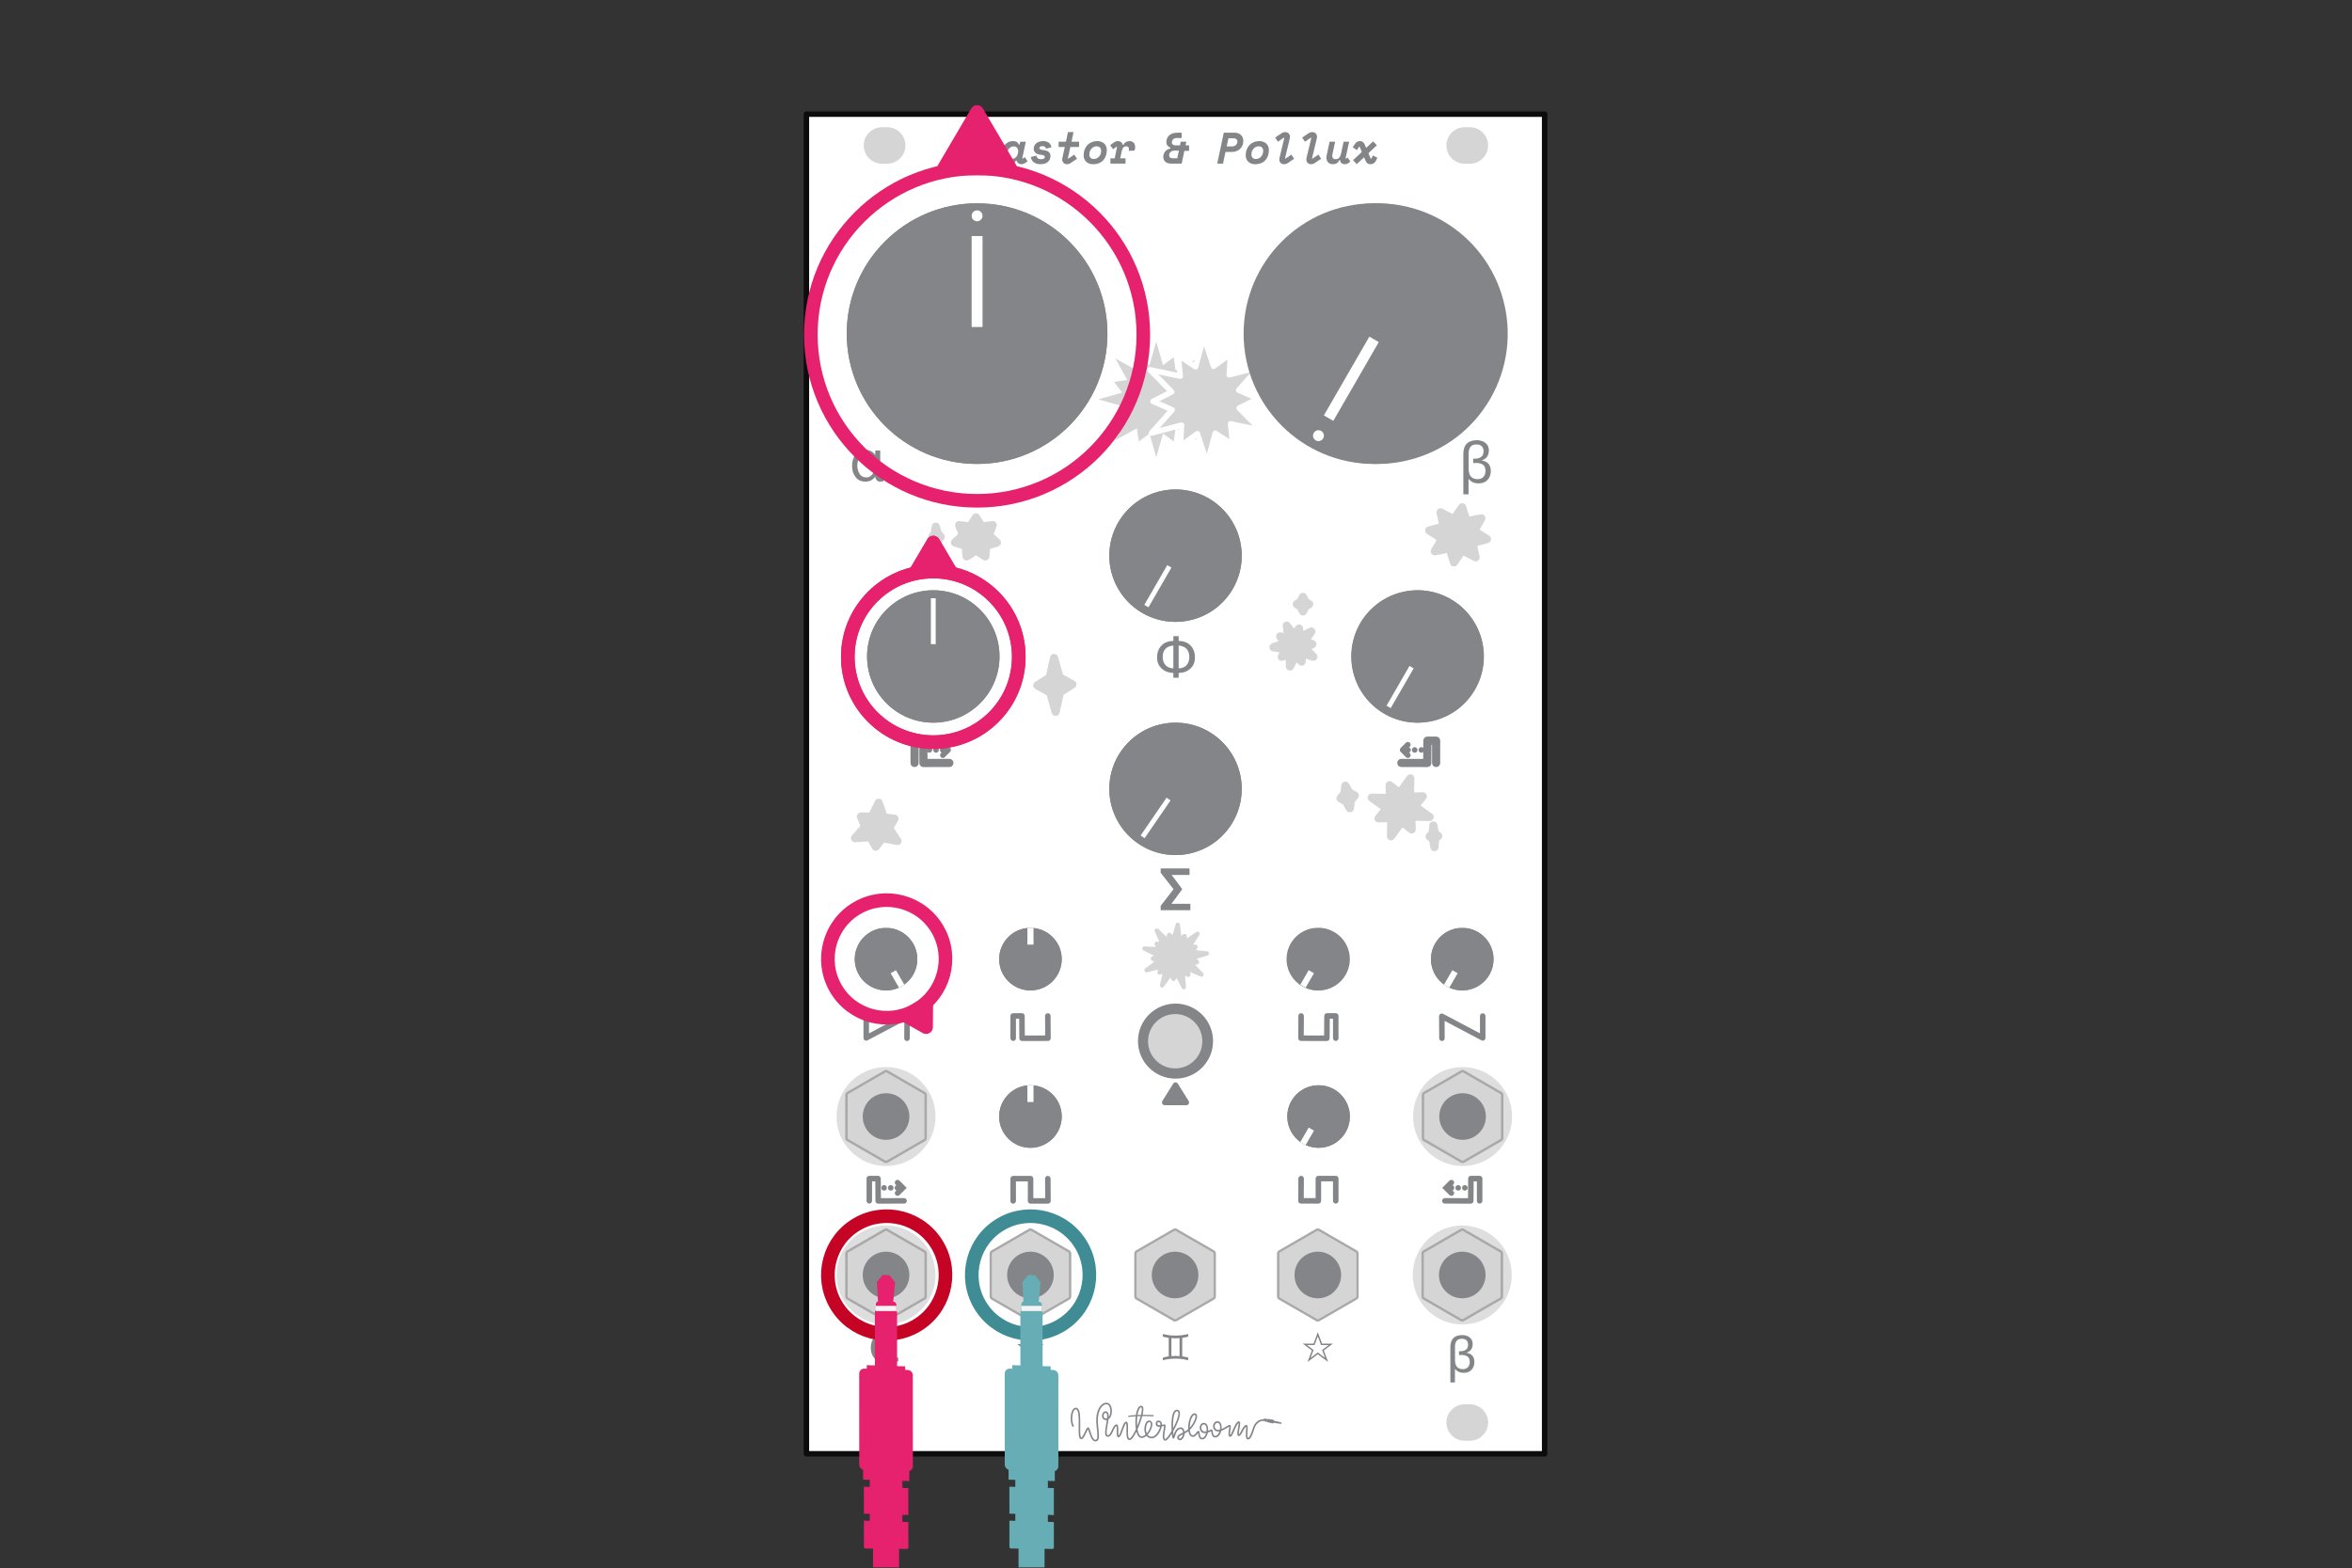 <?xml version="1.0" encoding="UTF-8" standalone="no"?>
<!DOCTYPE svg PUBLIC "-//W3C//DTD SVG 1.1//EN" "http://www.w3.org/Graphics/SVG/1.1/DTD/svg11.dtd">
<svg width="100%" height="100%" viewBox="0 0 1801 1201" version="1.1" xmlns="http://www.w3.org/2000/svg" xmlns:xlink="http://www.w3.org/1999/xlink" xml:space="preserve" xmlns:serif="http://www.serif.com/" style="fill-rule:evenodd;clip-rule:evenodd;stroke-linecap:round;stroke-linejoin:round;stroke-miterlimit:1.5;">
    <rect x="0" y="0" width="1801" height="1201" fill="#333333" stroke="none"/>
    <rect id="_8---Patch-2" serif:id="8 - Patch 2" x="0.129" y="0.444" width="1800" height="1200" style="fill:none;"/>
    <clipPath id="_clip1">
        <rect id="_8---Patch-21" serif:id="8 - Patch 2" x="0.129" y="0.444" width="1800" height="1200"/>
    </clipPath>
    <g clip-path="url(#_clip1)">
        <g id="Base">
            <rect x="617.486" y="87.455" width="565.286" height="1025.98" style="fill:white;"/>
            <rect id="Outline" x="617.486" y="87.455" width="565.286" height="1025.98" style="fill:none;stroke:rgb(12,12,12);stroke-width:4.17px;"/>
            <path id="Mounting-holes" serif:id="Mounting holes" d="M693.337,1089.48c-0,-7.712 -6.261,-13.973 -13.973,-13.973l-3.992,0c-7.711,0 -13.972,6.261 -13.972,13.973c-0,7.711 6.261,13.972 13.972,13.972l3.992,0c7.712,0 13.973,-6.261 13.973,-13.972Zm-0,-978.073c-0,-7.712 -6.261,-13.973 -13.973,-13.973l-3.992,0c-7.711,0 -13.972,6.261 -13.972,13.973c-0,7.711 6.261,13.972 13.972,13.972l3.992,0c7.712,0 13.973,-6.261 13.973,-13.972Zm446.161,978.073c-0,-7.712 -6.261,-13.973 -13.973,-13.973l-3.992,0c-7.711,0 -13.972,6.261 -13.972,13.973c-0,7.711 6.261,13.972 13.972,13.972l3.992,0c7.712,0 13.973,-6.261 13.973,-13.972Zm-0,-978.073c-0,-7.712 -6.261,-13.973 -13.973,-13.973l-3.992,0c-7.711,0 -13.972,6.261 -13.972,13.973c-0,7.711 6.261,13.972 13.972,13.972l3.992,0c7.712,0 13.973,-6.261 13.973,-13.972Z" style="fill:rgb(213,213,213);"/>
            <g id="Legend">
                <path d="M685.668,1038.16c-0.052,1.13 0.314,1.682 1.097,1.656c0.475,0 0.835,-0.083 1.078,-0.25l0,3.042c-0.295,0.103 -0.68,0.167 -1.155,0.192c-0.5,0.052 -0.918,0.078 -1.251,0.078c-0.925,-0.026 -1.65,-0.366 -2.176,-1.021c-0.578,-0.629 -0.867,-1.393 -0.867,-2.291l-0.077,-0c-1.604,2.208 -3.799,3.312 -6.585,3.312c-2.991,-0.052 -5.224,-1.124 -6.7,-3.216c-1.502,-2.028 -2.253,-4.461 -2.253,-7.297c-0,-2.902 0.725,-5.398 2.176,-7.491c1.437,-2.13 3.709,-3.221 6.816,-3.273c2.76,0 4.929,1.117 6.508,3.35l0.077,0l-0,-2.965l3.312,0l-0,16.174Zm-9.377,1.887c1.027,0 1.906,-0.237 2.638,-0.712c0.706,-0.45 1.296,-1.053 1.771,-1.81c0.924,-1.553 1.386,-3.261 1.386,-5.122c0,-2.079 -0.423,-3.909 -1.27,-5.488c-0.86,-1.604 -2.427,-2.432 -4.699,-2.483c-2.015,0.051 -3.485,0.866 -4.409,2.445c-0.924,1.553 -1.386,3.273 -1.386,5.16c-0,2.003 0.462,3.806 1.386,5.411c0.924,1.681 2.452,2.548 4.583,2.599Z" style="fill:rgb(131,133,136);fill-rule:nonzero;"/>
                <path d="M674.024,363.483c-0.058,1.291 0.36,1.922 1.255,1.893c0.542,-0 0.953,-0.095 1.232,-0.286l-0,3.477c-0.337,0.117 -0.778,0.19 -1.32,0.22c-0.572,0.058 -1.049,0.088 -1.431,0.088c-1.056,-0.03 -1.885,-0.418 -2.486,-1.166c-0.66,-0.719 -0.991,-1.592 -0.991,-2.619l-0.088,-0c-1.833,2.523 -4.342,3.785 -7.525,3.785c-3.418,-0.059 -5.971,-1.284 -7.658,-3.675c-1.717,-2.318 -2.575,-5.098 -2.575,-8.34c0,-3.316 0.829,-6.169 2.487,-8.56c1.643,-2.435 4.239,-3.682 7.79,-3.741c3.154,-0 5.633,1.276 7.437,3.829l0.088,-0l0,-3.389l3.785,0l0,18.484Zm-10.716,2.157c1.173,0 2.178,-0.271 3.015,-0.814c0.806,-0.514 1.481,-1.203 2.024,-2.069c1.056,-1.775 1.584,-3.726 1.584,-5.853c0,-2.377 -0.484,-4.467 -1.452,-6.272c-0.983,-1.833 -2.773,-2.78 -5.369,-2.838c-2.303,0.058 -3.983,0.99 -5.039,2.794c-1.057,1.776 -1.585,3.741 -1.585,5.898c0,2.288 0.528,4.35 1.585,6.183c1.056,1.922 2.802,2.912 5.237,2.971Z" style="fill:rgb(131,133,136);fill-rule:nonzero;"/>
                <path d="M1114.09,1058.78l-3.505,-0l0,-27.034c0,-6.046 2.972,-9.126 8.915,-9.242c2.336,0 4.281,0.578 5.834,1.733c1.554,1.194 2.343,2.895 2.369,5.103c-0.026,3.465 -1.631,5.686 -4.814,6.662l0,0.077c4.018,0.629 6.059,2.978 6.123,7.047c-0.026,2.4 -0.738,4.377 -2.137,5.93c-1.451,1.566 -3.408,2.362 -5.873,2.388c-1.502,-0 -2.766,-0.218 -3.793,-0.655c-1.053,-0.449 -2.092,-1.238 -3.119,-2.368l-0,10.359Zm0.057,-17.233c0,0.924 0.09,1.81 0.27,2.657c0.18,0.809 0.481,1.553 0.905,2.234c0.449,0.667 1.078,1.181 1.887,1.54c0.796,0.424 1.81,0.635 3.042,0.635c1.656,0 2.946,-0.539 3.87,-1.617c0.886,-1.027 1.329,-2.355 1.329,-3.986c-0.026,-1.938 -0.629,-3.318 -1.81,-4.139c-1.181,-0.758 -2.651,-1.136 -4.409,-1.136c-0.668,0.025 -1.342,0.064 -2.022,0.115l-0,-2.965c0.578,-0 1.13,-0.013 1.656,-0.039c1.476,-0.025 2.728,-0.43 3.754,-1.213c1.002,-0.77 1.515,-2.009 1.541,-3.716c-0.077,-3.042 -1.695,-4.563 -4.852,-4.563c-1.823,0.026 -3.139,0.565 -3.948,1.617c-0.808,1.079 -1.213,2.535 -1.213,4.371l0,10.205Z" style="fill:rgb(131,133,136);fill-rule:nonzero;"/>
                <path d="M1124.52,378.612l-4.005,0l0,-30.895c0,-6.91 3.396,-10.431 10.189,-10.563c2.67,0 4.892,0.66 6.667,1.981c1.775,1.364 2.678,3.308 2.707,5.831c-0.029,3.961 -1.863,6.499 -5.501,7.614l-0,0.088c4.591,0.719 6.924,3.403 6.997,8.054c-0.029,2.743 -0.843,5.002 -2.442,6.777c-1.658,1.79 -3.895,2.7 -6.712,2.729c-1.716,0 -3.161,-0.249 -4.335,-0.748c-1.203,-0.514 -2.391,-1.416 -3.565,-2.707l0,11.839Zm0.066,-19.695c0,1.057 0.103,2.069 0.308,3.037c0.206,0.924 0.55,1.775 1.035,2.553c0.513,0.763 1.232,1.349 2.156,1.76c0.91,0.484 2.069,0.726 3.477,0.726c1.892,0 3.367,-0.616 4.423,-1.848c1.012,-1.174 1.518,-2.692 1.518,-4.555c-0.029,-2.215 -0.719,-3.792 -2.068,-4.731c-1.35,-0.866 -3.03,-1.299 -5.039,-1.299c-0.763,0.03 -1.533,0.074 -2.311,0.132l0,-3.388c0.66,-0 1.291,-0.015 1.892,-0.044c1.688,-0.03 3.118,-0.492 4.292,-1.387c1.144,-0.88 1.731,-2.296 1.76,-4.247c-0.088,-3.477 -1.937,-5.215 -5.545,-5.215c-2.084,0.029 -3.587,0.645 -4.511,1.848c-0.925,1.233 -1.387,2.898 -1.387,4.996l0,11.662Z" style="fill:rgb(131,133,136);fill-rule:nonzero;"/>
                <path d="M902.528,511.892c2.655,-0.088 4.687,-0.91 6.096,-2.465c1.379,-1.599 2.068,-3.66 2.068,-6.183c-0.029,-5.399 -2.751,-8.34 -8.164,-8.825l0,17.473Zm-4.049,3.52c-3.506,-0.058 -6.433,-1.137 -8.78,-3.234c-2.406,-2.084 -3.638,-4.908 -3.697,-8.472c0,-3.844 1.108,-6.925 3.323,-9.243c2.2,-2.347 5.252,-3.535 9.154,-3.564l0,-3.653l4.049,-0l0,3.653c3.946,0.029 7.012,1.217 9.198,3.564c2.171,2.318 3.272,5.399 3.301,9.243c-0.059,3.564 -1.276,6.388 -3.653,8.472c-2.347,2.097 -5.296,3.176 -8.846,3.234l0,3.653l-4.049,0l0,-3.653Zm0,-20.993c-5.443,0.485 -8.164,3.426 -8.164,8.825c0,2.523 0.726,4.584 2.179,6.183c1.379,1.555 3.374,2.377 5.985,2.465l0,-17.473Z" style="fill:rgb(131,133,136);fill-rule:nonzero;"/>
                <g>
                    <path d="M726.958,584.315l-19.82,0.059l-0.125,-17.108l-6.688,-0l-0,17.049" style="fill:none;stroke:rgb(131,133,136);stroke-width:6.25px;"/>
                    <path d="M721.965,570.336l4.03,4.03l-4.03,4.029" style="fill:none;stroke:rgb(131,133,136);stroke-width:4.23px;stroke-linejoin:miter;stroke-miterlimit:10;"/>
                    <path d="M707.192,574.366l18.803,-0" style="fill:none;stroke:rgb(131,133,136);stroke-width:4.23px;stroke-dasharray:0.04,5.07,0,0;stroke-dashoffset:21.13;"/>
                </g>
                <g>
                    <path d="M1073.06,584.315l19.82,0.059l0.125,-17.108l6.689,-0l-0,17.049" style="fill:none;stroke:rgb(131,133,136);stroke-width:6.25px;"/>
                    <path d="M1078.05,578.395l-4.03,-4.029l4.03,-4.03" style="fill:none;stroke:rgb(131,133,136);stroke-width:4.23px;stroke-linejoin:miter;stroke-miterlimit:10;"/>
                    <path d="M1092.83,574.366l-18.804,-0" style="fill:none;stroke:rgb(131,133,136);stroke-width:4.23px;stroke-dasharray:0.04,5.07,0,0;stroke-dashoffset:21.13;"/>
                </g>
                <path d="M905.158,681.207l-0,-0.374l-7.988,-10.716l13.687,-0l0,-5.018l-22.093,0l-0,3.345l9.858,12.565l-9.858,12.785l-0,3.323l22.731,0l0,-4.929l-14.435,-0l8.098,-10.981Z" style="fill:rgb(131,133,136);fill-rule:nonzero;"/>
                <path d="M789.046,1021.7l-2.893,7.702l-7.264,-0l6.14,4.62l-2.955,7.764l6.972,-5.245l6.994,5.245l-2.977,-7.764l6.141,-4.62l-7.285,-0l-2.873,-7.702Z" style="fill:rgb(131,133,136);fill-rule:nonzero;"/>
                <path d="M1009.09,1020.34l-3.285,8.744l-8.247,-0l6.971,5.246l-3.355,8.814l7.916,-5.955l7.94,5.955l-3.379,-8.814l6.971,-5.246l-8.271,-0l-3.261,-8.744Zm-0,3.167l2.481,6.687l5.742,0l-4.986,3.758l2.316,6.025l-5.553,-4.159l-5.553,4.159l2.315,-6.025l-4.986,-3.758l5.719,0l2.505,-6.687Z" style="fill:rgb(131,133,136);fill-rule:nonzero;"/>
                <path d="M894.939,1024.67c-1.496,-0.198 -3.009,-0.528 -4.539,-0.99l0,-1.981c3.103,0.804 6.354,1.205 9.754,1.205c3.4,0 6.635,-0.401 9.705,-1.205l-0,2.014c-1.574,0.429 -3.103,0.748 -4.589,0.957l0,14.128c1.486,0.209 3.015,0.522 4.589,0.94l-0,2.047c-3.07,-0.814 -6.305,-1.222 -9.705,-1.222c-3.4,0 -6.651,0.408 -9.754,1.222l0,-1.981c1.53,-0.484 3.043,-0.819 4.539,-1.006l0,-14.128Zm2.046,13.979c2.08,-0.231 4.159,-0.231 6.239,-0l-0,-13.83c-2.08,0.231 -4.159,0.231 -6.239,-0l0,13.83Z" style="fill:rgb(131,133,136);fill-rule:nonzero;"/>
                <path d="M967.708,1088.11c-4.386,0.296 -6.233,3.205 -7.214,6.269c-0.863,2.695 -1.83,5.477 -2.884,6.907c-0.584,0.794 -1.234,1.201 -1.868,1.201c-0.628,-0 -1.089,-0.332 -1.384,-0.954c-0.449,-0.948 -0.438,-2.803 -0.318,-4.661c0.093,-1.457 0.237,-2.915 0.174,-3.848c-0.009,-0.135 -0.037,-0.288 -0.062,-0.402c-0.054,0.029 -0.108,0.067 -0.164,0.109c-0.207,0.155 -0.412,0.381 -0.619,0.65c-0.719,0.933 -1.43,2.348 -2.102,3.576c-0.574,1.048 -1.131,1.965 -1.629,2.426c-0.338,0.313 -0.68,0.452 -0.988,0.452c-0.581,0 -0.999,-0.354 -1.16,-1.093c-0.206,-0.945 0.081,-2.799 0.418,-4.651c0.268,-1.467 0.556,-2.933 0.566,-3.872c0.002,-0.12 -0.012,-0.254 -0.026,-0.36c-0.08,0.047 -0.16,0.118 -0.246,0.197c-0.259,0.239 -0.517,0.585 -0.778,0.998c-0.87,1.375 -1.735,3.457 -2.525,5.266c-0.65,1.488 -1.258,2.798 -1.769,3.453c-0.366,0.471 -0.758,0.66 -1.064,0.66c-0.58,-0 -0.979,-0.302 -1.207,-0.864c-0.313,-0.772 -0.197,-2.284 0.026,-3.797c0.138,-0.938 0.303,-1.877 0.373,-2.599c0.017,-0.178 0.019,-0.378 0.016,-0.54c-0.052,0.026 -0.107,0.054 -0.166,0.084c-0.479,0.242 -1.095,0.632 -1.795,1.063c-1.226,0.756 -2.696,1.62 -4.153,2.132c-0.297,1.175 -0.775,2.292 -1.407,3.163c-0.838,1.157 -1.945,1.886 -3.232,1.886c-1.133,0 -1.837,-0.575 -2.285,-1.392c-0.377,-0.688 -0.553,-1.571 -0.66,-2.358c-0.049,-0.354 -0.113,-0.777 -0.159,-1.067c-0.232,0.1 -0.544,0.238 -0.824,0.371c-0.495,0.234 -1.072,0.492 -1.691,0.702c-0.26,1.228 -0.709,2.397 -1.31,3.305c-0.794,1.196 -1.857,1.942 -3.082,1.942c-1.089,0 -1.803,-0.605 -2.264,-1.488c-0.383,-0.734 -0.579,-1.675 -0.701,-2.513c-0.052,-0.358 -0.09,-0.695 -0.128,-0.982c-0.148,0.171 -0.306,0.372 -0.475,0.585c-0.498,0.629 -1.079,1.347 -1.73,1.825c-0.517,0.379 -1.08,0.613 -1.676,0.613c-1.073,-0 -1.91,-0.522 -2.521,-1.427c-0.503,-0.745 -0.846,-1.776 -1.037,-2.967c-0.877,0.639 -1.85,1.195 -2.802,1.701c-0.004,0.124 -0.012,0.248 -0.024,0.371c-0.128,1.327 -0.762,2.78 -1.573,3.73c-0.627,0.734 -1.372,1.164 -2.07,1.164c-0.364,0 -0.788,-0.141 -1.16,-0.413c-0.531,-0.388 -0.95,-1.031 -0.95,-1.796c0,-0.771 0.582,-1.515 1.615,-2.195c0.773,-0.509 1.813,-1.014 2.915,-1.579c-0.068,-0.747 -0.294,-1.467 -0.658,-1.991c-0.273,-0.393 -0.623,-0.675 -1.065,-0.675c-1.366,-0 -2.274,0.793 -2.925,1.794c-0.73,1.122 -1.15,2.506 -1.47,3.541c-0.222,0.721 -0.412,1.292 -0.593,1.573c-0.219,0.342 -0.496,0.45 -0.731,0.45c-0.126,0 -0.261,-0.033 -0.392,-0.132c-0.083,-0.062 -0.224,-0.217 -0.319,-0.511c-0.147,-0.46 -0.328,-1.594 -0.476,-3.115c-0.586,0.938 -1.163,1.794 -1.704,2.526c-0.862,1.164 -1.646,2.022 -2.239,2.436c-0.371,0.259 -0.705,0.367 -0.968,0.367c-1.145,-0 -1.788,-0.804 -1.986,-2.151c-0.224,-1.522 0.134,-3.827 0.481,-5.829c0.177,-1.017 0.347,-1.953 0.42,-2.651c0.02,-0.189 0.024,-0.399 0.022,-0.557c-0.528,0.043 -1.105,0.169 -1.688,0.296c-0.39,2.129 -1.582,4.679 -3.14,6.52c-1.315,1.555 -2.898,2.589 -4.447,2.589c-1.878,-0 -3.235,-0.733 -4.159,-1.859c-1.166,0.977 -2.459,1.584 -3.745,1.584c-1.357,0 -2.486,-1.031 -3.266,-2.806c-0.257,-0.584 -0.48,-1.25 -0.669,-1.979c-0.606,1.225 -1.219,2.338 -1.812,3.271c-0.707,1.112 -1.393,1.975 -2.004,2.491c-0.523,0.441 -1.022,0.646 -1.451,0.646c-0.929,0 -1.587,-0.631 -1.954,-1.764c-0.415,-1.285 -0.469,-3.29 -0.448,-5.296c0.02,-1.9 0.103,-3.799 -0.056,-5.015c-0.036,-0.273 -0.082,-0.507 -0.151,-0.688c-0.011,-0.029 -0.029,-0.064 -0.045,-0.093c-0.039,0.025 -0.076,0.068 -0.12,0.11c-0.17,0.161 -0.335,0.398 -0.503,0.686c-0.593,1.012 -1.172,2.594 -1.743,4.175c-0.703,1.944 -1.398,3.884 -2.061,4.876c-0.427,0.639 -0.912,0.929 -1.326,0.929c-0.476,0 -0.885,-0.292 -1.118,-0.932c-0.298,-0.82 -0.317,-2.425 -0.306,-4.031c0.009,-1.26 0.029,-2.52 -0.119,-3.327c-0.024,-0.134 -0.079,-0.292 -0.114,-0.385c-0.282,0.061 -0.517,0.304 -0.759,0.612c-0.602,0.765 -1.125,1.963 -1.679,3.158c-0.605,1.303 -1.245,2.601 -2.005,3.435c-0.611,0.671 -1.308,1.062 -2.096,1.062c-1.255,-0 -1.931,-0.891 -2.088,-2.461c-0.179,-1.8 0.33,-4.615 0.82,-7.428c0.176,-1.01 0.35,-2.02 0.483,-2.978c-0.226,0.045 -0.462,0.067 -0.706,0.067c-2.559,0 -3.342,-2.393 -2.858,-4.35c0.335,-1.356 1.287,-2.417 2.507,-2.417c1.4,0 2.154,0.893 2.413,2.419c0.093,0.549 0.118,1.192 0.092,1.9c0.086,-0.118 0.166,-0.242 0.243,-0.372c0.621,-1.056 0.947,-2.466 0.989,-3.874c0.043,-1.405 -0.197,-2.812 -0.743,-3.865c-0.475,-0.919 -1.188,-1.563 -2.186,-1.563c-1.67,0 -3.059,0.997 -4.134,2.552c-1.738,2.517 -2.648,6.468 -2.505,10.477c0.186,5.164 1.296,10.426 0.69,13.117c-0.194,0.858 -0.557,1.489 -1.092,1.869c-0.379,0.27 -0.849,0.424 -1.435,0.424c-1.009,0 -1.887,-0.622 -2.608,-1.642c-0.915,-1.295 -1.602,-3.251 -2.152,-4.955c-0.346,-1.071 -0.636,-2.036 -0.905,-2.635c-0.011,-0.024 -0.023,-0.049 -0.036,-0.074l-0.03,0.044c-0.323,0.483 -0.686,1.26 -1.083,2.122c-0.751,1.627 -1.618,3.531 -2.513,4.532c-0.511,0.572 -1.06,0.871 -1.583,0.871c-0.615,-0 -1.146,-0.419 -1.46,-1.321c-0.484,-1.392 -0.531,-4.184 -0.497,-7.347c0.041,-3.908 0.186,-8.402 -0.39,-11.372c-0.176,-0.907 -0.414,-1.662 -0.763,-2.187c-0.258,-0.389 -0.577,-0.634 -1.005,-0.634c-0.738,-0 -1.252,0.635 -1.667,1.487c-0.764,1.57 -1.09,3.92 -1.053,5.847c0.062,3.193 1.142,5.223 1.142,5.223c0.161,0.298 0.049,0.671 -0.25,0.832c-0.298,0.161 -0.671,0.049 -0.832,-0.25c0,0 -1.22,-2.243 -1.288,-5.782c-0.041,-2.112 0.338,-4.686 1.176,-6.408c0.655,-1.344 1.607,-2.178 2.772,-2.178c1.302,0 2.226,1.027 2.739,2.823c0.64,2.237 0.715,5.732 0.687,9.227c-0.031,3.943 -0.196,7.886 0.271,9.897c0.067,0.287 0.145,0.528 0.245,0.713c0.055,0.101 0.084,0.201 0.173,0.201c0.128,-0 0.246,-0.077 0.372,-0.177c0.21,-0.166 0.415,-0.408 0.62,-0.696c0.711,-0.996 1.383,-2.505 1.988,-3.815c0.509,-1.105 0.98,-2.075 1.375,-2.561c0.315,-0.389 0.654,-0.537 0.92,-0.537c0.246,0 0.543,0.121 0.795,0.477c0.254,0.358 0.532,1.086 0.832,2.004c0.537,1.641 1.19,3.942 2.142,5.518c0.52,0.861 1.095,1.524 1.866,1.524c0.593,0 0.955,-0.297 1.166,-0.808c0.186,-0.449 0.274,-1.029 0.307,-1.708c0.138,-2.843 -0.707,-7.267 -0.864,-11.621c-0.154,-4.296 0.86,-8.522 2.722,-11.219c1.327,-1.921 3.084,-3.083 5.145,-3.083c1.193,0 2.141,0.573 2.834,1.51c0.93,1.258 1.383,3.219 1.324,5.184c-0.06,1.961 -0.626,3.916 -1.651,5.171c-0.286,0.35 -0.606,0.648 -0.96,0.883c-0.137,1.18 -0.349,2.453 -0.571,3.725c-0.468,2.688 -0.979,5.375 -0.807,7.095c0.078,0.782 0.24,1.354 0.865,1.354c0.598,-0 1.061,-0.447 1.5,-1.044c0.55,-0.747 1.024,-1.745 1.486,-2.741c0.598,-1.29 1.178,-2.575 1.828,-3.401c0.554,-0.704 1.181,-1.096 1.862,-1.096c0.453,0 0.862,0.291 1.075,0.955c0.262,0.815 0.261,2.411 0.25,4.009c-0.009,1.254 -0.019,2.507 0.151,3.31c0.024,0.112 0.072,0.241 0.11,0.334c0.01,-0.008 0.019,-0.017 0.027,-0.026c0.152,-0.163 0.303,-0.401 0.459,-0.691c0.546,-1.017 1.105,-2.607 1.679,-4.195c0.707,-1.954 1.443,-3.903 2.178,-4.899c0.453,-0.614 0.956,-0.906 1.415,-0.906c0.475,-0 0.882,0.279 1.122,0.907c0.307,0.805 0.343,2.42 0.317,4.25c-0.032,2.177 -0.129,4.681 0.234,6.336c0.083,0.382 0.19,0.714 0.338,0.972c0.14,0.244 0.312,0.415 0.572,0.415c0.202,-0 0.412,-0.149 0.658,-0.356c0.54,-0.457 1.135,-1.229 1.76,-2.212c0.798,-1.256 1.633,-2.847 2.437,-4.597c-0.28,-1.727 -0.412,-3.65 -0.401,-5.573c0.008,-1.439 0.097,-2.878 0.261,-4.234c-3.47,0.193 -5.197,0.494 -5.197,0.494c-0.268,0.047 -0.523,-0.132 -0.569,-0.399c-0.047,-0.267 0.132,-0.522 0.399,-0.569c0,-0 1.829,-0.321 5.503,-0.518c0.341,-2.218 0.893,-4.144 1.631,-5.386c0.668,-1.124 1.512,-1.725 2.435,-1.725c0.792,0 1.345,0.489 1.58,1.468c0.242,1.011 0.114,2.678 -0.307,4.689c-0.055,0.262 -0.115,0.531 -0.18,0.806c2.33,-0.014 5.042,0.033 8.139,0.184c0.271,0.013 0.481,0.244 0.467,0.515c-0.013,0.271 -0.244,0.48 -0.514,0.467c-3.192,-0.156 -5.971,-0.2 -8.337,-0.181c-0.829,3.167 -2.176,6.888 -3.64,10.13c0.223,1.256 0.533,2.387 0.935,3.302c0.541,1.228 1.203,2.071 2.142,2.071c1.064,0 2.113,-0.556 3.068,-1.389c-0.883,-1.696 -1.089,-3.883 -0.802,-5.844c0.227,-1.551 0.762,-2.942 1.468,-3.811c0.566,-0.696 1.249,-1.078 1.975,-1.078c0.784,0 1.366,0.25 1.784,0.656c0.584,0.566 0.855,1.485 0.794,2.611c-0.123,2.25 -1.564,5.408 -3.566,7.568l-0.085,0.091c0.72,0.893 1.78,1.471 3.268,1.471c1.05,-0 2.085,-0.662 3.019,-1.615c1.523,-1.553 2.753,-3.904 3.247,-5.948l0.015,-0.062c-0.306,0.046 -0.606,0.075 -0.892,0.075c-1.945,0 -2.706,-1.713 -2.397,-3.093c0.217,-0.966 0.94,-1.754 2.094,-1.754c0.782,0 1.367,0.253 1.793,0.667c0.579,0.565 0.865,1.476 0.843,2.592c0.677,-0.147 1.34,-0.284 1.925,-0.284c0.319,0 0.576,0.145 0.736,0.482c0.09,0.187 0.146,0.502 0.132,0.923c-0.026,0.742 -0.241,1.934 -0.471,3.259c-0.324,1.87 -0.685,4.019 -0.476,5.44c0.09,0.618 0.244,1.101 0.77,1.101c0.031,0 0.063,-0.024 0.103,-0.045c0.112,-0.059 0.234,-0.148 0.368,-0.26c0.491,-0.412 1.09,-1.11 1.748,-2c0.793,-1.072 1.664,-2.416 2.528,-3.896c-0.262,-4.332 -0.181,-10.219 1.063,-13.478c0.667,-1.747 1.7,-2.77 3.038,-2.77c0.639,-0 1.13,0.189 1.5,0.51c0.359,0.312 0.61,0.76 0.738,1.334c0.206,0.929 0.084,2.241 -0.304,3.77c-0.81,3.19 -2.76,7.395 -4.786,10.922c0.009,0.136 0.019,0.27 0.028,0.402c0.075,1.026 0.167,1.936 0.263,2.66c0.343,-1.112 0.809,-2.548 1.575,-3.725c0.873,-1.343 2.123,-2.353 3.955,-2.353c0.84,0 1.555,0.455 2.074,1.203c0.39,0.562 0.667,1.298 0.803,2.083c0.963,-0.528 1.921,-1.117 2.742,-1.807c-0.014,-0.233 -0.023,-0.47 -0.027,-0.71c-0.06,-3.527 0.889,-7.667 2.371,-9.836c0.748,-1.097 1.654,-1.71 2.601,-1.71c0.549,0 0.966,0.175 1.275,0.464c0.413,0.387 0.644,1.022 0.633,1.854c-0.033,2.518 -2.327,7.192 -5.378,10.252c-0.067,0.067 -0.135,0.134 -0.205,0.199c0.1,1.029 0.309,1.957 0.65,2.686c0.392,0.837 0.957,1.399 1.791,1.399c0.443,0 0.836,-0.258 1.205,-0.582c0.461,-0.405 0.872,-0.927 1.238,-1.39c0.403,-0.51 0.767,-0.952 1.072,-1.176c0.244,-0.18 0.481,-0.255 0.691,-0.255c0.211,-0 0.422,0.08 0.588,0.313c0.062,0.087 0.127,0.219 0.175,0.396c0.061,0.226 0.109,0.573 0.162,0.987c0.093,0.743 0.206,1.735 0.532,2.54c0.247,0.613 0.614,1.128 1.311,1.128c0.836,-0 1.516,-0.578 2.058,-1.394c0.425,-0.641 0.76,-1.433 0.992,-2.28c-0.307,0.05 -0.617,0.079 -0.926,0.079c-3.118,-0 -4.288,-2.794 -3.861,-5.049c0.299,-1.579 1.373,-2.847 3,-2.847c2.144,-0 3.281,2.052 3.383,4.635c0.019,0.473 0.004,0.962 -0.042,1.454c0.538,-0.221 1.024,-0.465 1.42,-0.653c0.551,-0.263 0.983,-0.415 1.21,-0.415c0.262,-0 0.511,0.114 0.687,0.425c0.12,0.212 0.21,0.642 0.278,1.186c0.085,0.683 0.169,1.595 0.477,2.334c0.235,0.563 0.615,1.021 1.335,1.021c0.904,0 1.648,-0.566 2.238,-1.378c0.426,-0.588 0.77,-1.305 1.022,-2.075c-0.311,0.053 -0.617,0.081 -0.916,0.081c-3.1,0 -4.346,-2.798 -3.86,-5.05c0.334,-1.551 1.468,-2.825 3.319,-2.825c2.067,0 3.154,2.019 3.187,4.566c0.006,0.475 -0.023,0.967 -0.086,1.461c1.144,-0.486 2.273,-1.18 3.243,-1.778c0.867,-0.534 1.614,-1.003 2.149,-1.238c0.32,-0.141 0.59,-0.205 0.792,-0.205c0.402,-0 0.747,0.227 0.865,0.806c0.103,0.509 -0.016,1.531 -0.195,2.687c-0.203,1.317 -0.468,2.831 -0.38,3.832c0.014,0.159 0.036,0.302 0.074,0.423c0.016,0.051 0.02,0.106 0.041,0.137c0.043,-0.041 0.104,-0.102 0.147,-0.158c0.124,-0.159 0.253,-0.366 0.389,-0.607c0.567,-1.008 1.217,-2.583 1.909,-4.158c0.847,-1.93 1.765,-3.852 2.651,-4.836c0.51,-0.568 1.046,-0.85 1.54,-0.85c0.361,0 0.638,0.162 0.829,0.486c0.143,0.244 0.23,0.649 0.224,1.18c-0.011,0.988 -0.304,2.534 -0.586,4.078c-0.264,1.452 -0.521,2.902 -0.468,3.831c0.008,0.138 0.044,0.3 0.072,0.404c0.028,-0.02 0.059,-0.043 0.082,-0.065c0.109,-0.101 0.22,-0.232 0.334,-0.385c0.509,-0.679 1.058,-1.742 1.633,-2.803c0.615,-1.134 1.258,-2.265 1.896,-2.992c0.553,-0.628 1.139,-0.964 1.682,-0.964c0.422,-0 0.787,0.243 0.966,0.829c0.193,0.628 0.153,1.891 0.054,3.32c-0.115,1.666 -0.292,3.582 -0.086,4.848c0.045,0.276 0.106,0.515 0.201,0.702c0.063,0.122 0.131,0.222 0.259,0.222c0.179,0 0.339,-0.115 0.508,-0.273c0.264,-0.247 0.516,-0.606 0.766,-1.042c0.838,-1.463 1.602,-3.734 2.308,-5.939c1.149,-3.587 3.368,-6.946 8.649,-7.139l0.07,-0.328c0.031,-0.147 0.176,-0.24 0.322,-0.209l0.328,0.07c0.147,0.031 0.24,0.176 0.208,0.322l-0.057,0.271c0.003,0.003 0.006,0.005 0.009,0.008l0.256,0.05l0.061,-0.285c0.043,-0.202 0.241,-0.331 0.443,-0.288l0.459,0.098c0.202,0.043 0.331,0.242 0.288,0.444l-0.057,0.267l0.244,0.048l0.053,-0.271c0.046,-0.234 0.271,-0.389 0.506,-0.349l4.15,0.714c0.244,0.042 0.405,0.276 0.357,0.519l-0.013,0.065l0.03,0.006c0.122,0.024 0.211,0.121 0.231,0.237l3.661,0.721c0.168,0.033 0.3,0.144 0.368,0.287l1.243,0.148l0.348,0.461l-0.081,0.41l-0.497,0.295l-1.203,-0.337c-0.117,0.108 -0.283,0.161 -0.452,0.128l-3.661,-0.721c-0.062,0.1 -0.182,0.156 -0.304,0.131l-0.029,-0.005l-0.013,0.065c-0.048,0.242 -0.286,0.398 -0.527,0.344l-4.111,-0.913c-0.233,-0.052 -0.382,-0.28 -0.336,-0.515l0.053,-0.27l-0.262,-0.052l-0.061,0.286c-0.043,0.202 -0.241,0.33 -0.443,0.287l-0.459,-0.098c-0.202,-0.043 -0.331,-0.241 -0.288,-0.443l0.057,-0.267l-0.266,-0.053l-0.062,0.291c-0.031,0.146 -0.176,0.24 -0.322,0.208l-0.328,-0.069c-0.146,-0.032 -0.24,-0.176 -0.208,-0.322l0.03,-0.141Zm-61.84,10.381c-0.464,0.238 -0.907,0.468 -1.315,0.693c-0.607,0.335 -1.128,0.657 -1.495,0.993c-0.247,0.227 -0.43,0.437 -0.43,0.69c0,0.346 0.206,0.629 0.446,0.804c0.142,0.104 0.296,0.176 0.435,0.176c0.397,0 0.779,-0.315 1.135,-0.733c0.578,-0.676 1.044,-1.664 1.224,-2.623Zm-27.744,-0.717c1.309,-1.471 2.341,-3.4 2.815,-5.109c0.233,-0.839 0.332,-1.621 0.243,-2.258c-0.054,-0.38 -0.171,-0.703 -0.398,-0.923c-0.215,-0.208 -0.525,-0.308 -0.928,-0.308c-0.386,0 -0.721,0.253 -1.021,0.624c-0.594,0.73 -1.016,1.91 -1.207,3.214c-0.229,1.57 -0.127,3.348 0.496,4.76Zm45.705,-1.514c0.088,-0.617 0.123,-1.239 0.1,-1.832c-0.039,-0.986 -0.236,-1.894 -0.64,-2.552c-0.338,-0.549 -0.833,-0.902 -1.516,-0.902c-1.013,-0 -1.606,0.864 -1.793,1.846c-0.3,1.585 0.464,3.592 2.654,3.592c0.401,-0 0.803,-0.058 1.195,-0.152Zm10.286,-1.297c0.118,-0.638 0.175,-1.283 0.167,-1.896c-0.012,-0.962 -0.181,-1.847 -0.556,-2.488c-0.306,-0.525 -0.763,-0.865 -1.402,-0.865c-1.196,0 -1.902,0.853 -2.118,1.855c-0.34,1.575 0.491,3.563 2.659,3.563c0.405,-0 0.825,-0.062 1.25,-0.169Zm-35.844,-1.071c1.609,-3.014 3.049,-6.304 3.709,-8.902c0.33,-1.3 0.471,-2.412 0.295,-3.201c-0.063,-0.284 -0.166,-0.518 -0.344,-0.673c-0.169,-0.147 -0.402,-0.21 -0.694,-0.21c-0.891,0 -1.446,0.817 -1.89,1.981c-1.017,2.664 -1.201,7.157 -1.076,11.005Zm12.754,-0.397c2.143,-2.381 3.815,-5.518 4.294,-7.742c0.124,-0.579 0.169,-1.088 0.098,-1.49c-0.035,-0.201 -0.093,-0.37 -0.212,-0.481c-0.103,-0.096 -0.251,-0.132 -0.435,-0.132c-0.369,-0 -0.707,0.195 -1.028,0.5c-0.403,0.385 -0.767,0.939 -1.092,1.602c-0.994,2.027 -1.604,5.039 -1.625,7.743Zm-37.59,-8.912c-0.915,0.018 -1.76,0.044 -2.535,0.077c-0.173,1.37 -0.264,2.836 -0.272,4.302c-0.007,1.135 0.037,2.271 0.133,3.363c1.067,-2.571 2.019,-5.31 2.674,-7.742Zm15.097,6.876c0.026,-0.36 0.017,-0.696 -0.032,-1.001c-0.064,-0.397 -0.192,-0.733 -0.428,-0.963c-0.219,-0.215 -0.531,-0.319 -0.935,-0.319c-0.505,0 -0.8,0.37 -0.895,0.794c-0.157,0.703 0.206,1.595 1.198,1.595c0.349,0 0.717,-0.043 1.092,-0.106Zm-40.818,-5.215c0.099,-1.05 0.116,-1.996 -0.012,-2.753c-0.14,-0.823 -0.447,-1.396 -1.202,-1.396c-0.694,0 -1.124,0.711 -1.314,1.483c-0.305,1.233 0.052,2.827 1.665,2.827c0.31,-0 0.598,-0.057 0.863,-0.161Zm25.974,-2.648c0.09,-0.368 0.171,-0.726 0.244,-1.073c0.374,-1.781 0.529,-3.255 0.315,-4.151c-0.071,-0.296 -0.146,-0.525 -0.385,-0.525c-0.332,-0 -0.623,0.18 -0.894,0.466c-0.358,0.376 -0.668,0.923 -0.943,1.592c-0.422,1.027 -0.751,2.324 -0.983,3.765c0.809,-0.033 1.691,-0.059 2.646,-0.074Z" style="fill:rgb(131,133,136);"/>
                <path d="M754.534,121.717c0.833,-0 1.549,-0.135 2.146,-0.406c0.597,-0.27 1.098,-0.625 1.504,-1.064c0.406,-0.44 0.727,-0.947 0.963,-1.521c0.237,-0.575 0.423,-1.155 0.558,-1.741l0.135,-0.608l4.462,-0l-0.135,0.608c-0.316,1.465 -0.744,2.743 -1.285,3.836c-0.541,1.093 -1.228,2.006 -2.062,2.738c-0.833,0.732 -1.825,1.284 -2.974,1.656c-1.149,0.372 -2.501,0.558 -4.056,0.558c-1.059,-0 -2.028,-0.158 -2.907,-0.473c-0.879,-0.316 -1.633,-0.778 -2.264,-1.386c-0.631,-0.608 -1.121,-1.346 -1.471,-2.214c-0.349,-0.868 -0.524,-1.865 -0.524,-2.991c0,-0.406 0.023,-0.811 0.068,-1.217c0.045,-0.406 0.124,-0.868 0.237,-1.386l1.115,-5.273c0.699,-3.267 1.938,-5.695 3.718,-7.284c1.78,-1.588 4.101,-2.383 6.963,-2.383c1.127,0 2.135,0.181 3.025,0.541c0.89,0.361 1.645,0.851 2.265,1.471c0.619,0.619 1.092,1.346 1.419,2.18c0.327,0.833 0.49,1.723 0.49,2.67c0,0.315 -0.022,0.631 -0.067,0.946c-0.045,0.316 -0.102,0.642 -0.169,0.98l-0.136,0.609l-4.461,-0l0.135,-0.609c0.135,-0.54 0.203,-1.059 0.203,-1.554c-0,-0.879 -0.254,-1.628 -0.761,-2.248c-0.507,-0.62 -1.391,-0.93 -2.653,-0.93c-0.744,0 -1.42,0.141 -2.028,0.423c-0.608,0.282 -1.138,0.665 -1.589,1.149c-0.45,0.485 -0.828,1.048 -1.132,1.69c-0.304,0.642 -0.535,1.313 -0.693,2.011l-1.25,5.949c-0.068,0.338 -0.124,0.67 -0.169,0.997c-0.045,0.327 -0.068,0.637 -0.068,0.93c0,1.014 0.265,1.825 0.794,2.433c0.53,0.609 1.414,0.913 2.654,0.913Z" style="fill:rgb(131,133,136);fill-rule:nonzero;"/>
                <path d="M782.791,121.278l0.338,0.236l1.622,-1.149l2.129,3.177l-1.994,1.352c-0.879,0.586 -1.803,0.879 -2.771,0.879c-0.857,-0 -1.623,-0.237 -2.299,-0.71c-0.676,-0.473 -1.104,-1.138 -1.284,-1.994l-0.609,-0c-0.202,0.383 -0.439,0.738 -0.709,1.065c-0.271,0.326 -0.603,0.608 -0.998,0.845c-0.394,0.236 -0.856,0.428 -1.385,0.574c-0.53,0.147 -1.155,0.22 -1.876,0.22c-0.879,-0 -1.69,-0.175 -2.434,-0.524c-0.744,-0.349 -1.391,-0.834 -1.943,-1.453c-0.552,-0.62 -0.986,-1.347 -1.302,-2.18c-0.315,-0.834 -0.473,-1.747 -0.473,-2.738c0,-1.51 0.203,-2.918 0.608,-4.225c0.406,-1.307 0.992,-2.451 1.758,-3.431c0.766,-0.98 1.707,-1.752 2.822,-2.315c1.116,-0.564 2.372,-0.845 3.769,-0.845c1.239,-0 2.22,0.248 2.941,0.743c0.721,0.496 1.205,1.149 1.453,1.961l0.609,-0l0.473,-2.231l4.259,-0l-2.704,12.743Zm-8.18,0.439c0.811,-0 1.532,-0.163 2.163,-0.49c0.631,-0.327 1.155,-0.761 1.572,-1.301c0.417,-0.541 0.738,-1.178 0.963,-1.91c0.225,-0.733 0.338,-1.504 0.338,-2.316c0,-1.059 -0.304,-1.92 -0.912,-2.585c-0.609,-0.665 -1.42,-0.997 -2.434,-0.997c-0.811,-0 -1.532,0.163 -2.163,0.49c-0.631,0.327 -1.161,0.76 -1.589,1.301c-0.428,0.541 -0.755,1.177 -0.98,1.91c-0.225,0.732 -0.338,1.504 -0.338,2.315c-0,0.947 0.276,1.78 0.828,2.501c0.552,0.721 1.403,1.082 2.552,1.082Z" style="fill:rgb(131,133,136);fill-rule:nonzero;"/>
                <path d="M798.17,111.915c-0.248,-0 -0.502,0.028 -0.761,0.084c-0.259,0.057 -0.501,0.141 -0.727,0.254c-0.225,0.113 -0.411,0.265 -0.557,0.456c-0.147,0.192 -0.22,0.423 -0.22,0.693c-0,0.473 0.27,0.823 0.811,1.048c0.541,0.225 1.465,0.417 2.772,0.574c1.464,0.181 2.647,0.626 3.549,1.336c0.901,0.709 1.352,1.729 1.352,3.059c-0,1.982 -0.693,3.537 -2.079,4.664c-1.386,1.127 -3.307,1.69 -5.763,1.69c-1.239,-0 -2.304,-0.18 -3.194,-0.541c-0.89,-0.36 -1.622,-0.811 -2.197,-1.352c-0.575,-0.541 -1.008,-1.138 -1.301,-1.791c-0.293,-0.654 -0.451,-1.273 -0.473,-1.859l4.191,-1.014c0.067,0.743 0.383,1.38 0.946,1.909c0.563,0.53 1.42,0.795 2.569,0.795c0.789,-0 1.476,-0.124 2.062,-0.372c0.586,-0.248 0.879,-0.687 0.879,-1.318c-0,-0.473 -0.226,-0.851 -0.676,-1.133c-0.451,-0.281 -1.285,-0.478 -2.502,-0.591c-1.622,-0.135 -2.912,-0.597 -3.87,-1.386c-0.957,-0.789 -1.436,-1.836 -1.436,-3.143c-0,-0.947 0.197,-1.792 0.591,-2.535c0.395,-0.744 0.918,-1.364 1.572,-1.859c0.653,-0.496 1.414,-0.873 2.281,-1.133c0.868,-0.259 1.775,-0.388 2.721,-0.388c1.172,-0 2.152,0.157 2.941,0.473c0.789,0.315 1.431,0.71 1.927,1.183c0.495,0.473 0.861,0.986 1.098,1.538c0.237,0.552 0.389,1.064 0.456,1.538l-4.123,1.081c-0.09,-0.608 -0.372,-1.087 -0.845,-1.436c-0.473,-0.349 -1.138,-0.524 -1.994,-0.524Z" style="fill:rgb(131,133,136);fill-rule:nonzero;"/>
                <path d="M815.34,112.591l-4.732,-0l-0,-4.056l5.611,-0l1.555,-7.369l4.258,0l-1.554,7.369l5.813,-0l0,4.056l-6.692,-0l-1.893,8.687l0.338,0.236l4.529,-3.109l2.13,3.177l-4.901,3.312c-0.857,0.586 -1.769,0.879 -2.738,0.879c-0.496,-0 -0.969,-0.085 -1.42,-0.254c-0.45,-0.169 -0.845,-0.411 -1.183,-0.726c-0.338,-0.316 -0.608,-0.699 -0.811,-1.149c-0.203,-0.451 -0.304,-0.958 -0.304,-1.521c-0,-0.181 0.011,-0.344 0.034,-0.491c0.022,-0.146 0.056,-0.343 0.101,-0.591l1.859,-8.45Z" style="fill:rgb(131,133,136);fill-rule:nonzero;"/>
                <path d="M847.518,114.822c-0,1.577 -0.226,3.036 -0.676,4.377c-0.451,1.341 -1.116,2.495 -1.995,3.464c-0.878,0.969 -1.977,1.73 -3.295,2.282c-1.318,0.552 -2.845,0.828 -4.58,0.828c-0.991,-0 -1.921,-0.147 -2.788,-0.439c-0.868,-0.293 -1.629,-0.727 -2.282,-1.302c-0.653,-0.574 -1.172,-1.279 -1.555,-2.112c-0.383,-0.834 -0.574,-1.78 -0.574,-2.839c-0,-1.736 0.27,-3.285 0.811,-4.648c0.541,-1.363 1.279,-2.518 2.214,-3.465c0.935,-0.946 2.039,-1.667 3.312,-2.163c1.273,-0.495 2.642,-0.743 4.107,-0.743c1.059,-0 2.039,0.163 2.94,0.49c0.902,0.327 1.674,0.783 2.316,1.369c0.642,0.586 1.143,1.295 1.504,2.129c0.36,0.834 0.541,1.758 0.541,2.772Zm-9.904,6.963c0.811,-0.023 1.561,-0.203 2.248,-0.541c0.687,-0.338 1.273,-0.783 1.758,-1.335c0.484,-0.552 0.861,-1.2 1.132,-1.944c0.27,-0.743 0.405,-1.532 0.405,-2.366c0,-1.172 -0.315,-2.056 -0.946,-2.653c-0.631,-0.597 -1.476,-0.896 -2.535,-0.896c-0.811,0 -1.555,0.175 -2.231,0.524c-0.676,0.349 -1.262,0.811 -1.757,1.386c-0.496,0.574 -0.879,1.233 -1.15,1.977c-0.27,0.744 -0.405,1.521 -0.405,2.332c-0,1.15 0.315,2.023 0.946,2.62c0.631,0.597 1.476,0.896 2.535,0.896Z" style="fill:rgb(131,133,136);fill-rule:nonzero;"/>
                <path d="M855.359,112.523l-0.338,-0.203l-2.67,1.961l-2.265,-3.042l2.704,-2.028c0.519,-0.383 1.065,-0.67 1.64,-0.862c0.574,-0.192 1.121,-0.287 1.639,-0.287c0.901,-0 1.69,0.248 2.366,0.743c0.676,0.496 1.082,1.195 1.217,2.096l0.608,-0c0.451,-0.947 1.082,-1.656 1.893,-2.13c0.811,-0.473 1.724,-0.709 2.738,-0.709c1.284,-0 2.326,0.4 3.126,1.2c0.8,0.8 1.2,1.909 1.2,3.329c0,0.293 -0.017,0.58 -0.05,0.862c-0.034,0.281 -0.096,0.625 -0.186,1.031l-0.169,0.743l-4.53,0.338l0.102,-0.473c0.067,-0.338 0.101,-0.642 0.101,-0.913c0,-0.653 -0.18,-1.171 -0.541,-1.554c-0.36,-0.383 -0.901,-0.575 -1.622,-0.575c-0.901,0 -1.617,0.304 -2.146,0.913c-0.53,0.608 -0.918,1.476 -1.166,2.602l-1.217,5.679l4.056,-0l-0,4.056l-11.56,-0l0,-4.056l3.245,-0l1.825,-8.721Z" style="fill:rgb(131,133,136);fill-rule:nonzero;"/>
                <path d="M902.713,115.362l-3.549,0c-0.518,0 -1.014,0.085 -1.487,0.254c-0.473,0.169 -0.89,0.406 -1.251,0.71c-0.36,0.304 -0.647,0.676 -0.862,1.115c-0.214,0.44 -0.321,0.941 -0.321,1.504c0,0.789 0.254,1.369 0.761,1.741c0.507,0.372 1.155,0.558 1.943,0.558l3.516,-0l1.25,-5.882Zm5.712,-6.827l-0.608,2.771l2.704,0l-0,4.259l-3.617,0l-2.061,9.735l-8.18,-0c-1.803,-0 -3.234,-0.457 -4.293,-1.369c-1.059,-0.913 -1.588,-2.146 -1.588,-3.701c-0,-1.668 0.479,-3.082 1.436,-4.242c0.958,-1.161 2.282,-1.91 3.972,-2.248l-0,-0.608c-0.811,-0.338 -1.527,-0.84 -2.147,-1.504c-0.619,-0.665 -0.929,-1.606 -0.929,-2.823c-0,-1.036 0.186,-1.988 0.558,-2.856c0.371,-0.867 0.907,-1.622 1.605,-2.264c0.699,-0.643 1.555,-1.144 2.569,-1.505c1.014,-0.36 2.174,-0.54 3.481,-0.54l3.516,-0l-0,4.056l-3.651,-0c-0.518,-0 -1.008,0.067 -1.47,0.202c-0.462,0.136 -0.873,0.344 -1.234,0.626c-0.36,0.281 -0.642,0.642 -0.845,1.081c-0.203,0.44 -0.304,0.952 -0.304,1.538c-0,0.744 0.265,1.29 0.794,1.64c0.53,0.349 1.189,0.523 1.978,0.523l3.447,0l0.609,-2.771l4.258,-0Z" style="fill:rgb(131,133,136);fill-rule:nonzero;"/>
                <path d="M938.406,116.377l-1.893,8.923l-4.428,-0l5.003,-23.66l8.45,-0c0.991,-0 1.887,0.157 2.687,0.473c0.8,0.315 1.482,0.755 2.045,1.318c0.563,0.563 0.997,1.228 1.301,1.994c0.304,0.766 0.456,1.6 0.456,2.501c0,1.262 -0.214,2.412 -0.642,3.448c-0.428,1.037 -1.036,1.927 -1.825,2.67c-0.789,0.744 -1.735,1.318 -2.839,1.724c-1.104,0.406 -2.332,0.609 -3.684,0.609l-4.631,-0Zm0.913,-4.259l4.123,-0c1.149,-0 2.107,-0.338 2.873,-1.014c0.766,-0.676 1.149,-1.555 1.149,-2.637c0,-0.833 -0.264,-1.47 -0.794,-1.909c-0.529,-0.44 -1.222,-0.66 -2.079,-0.66l-3.954,0l-1.318,6.22Z" style="fill:rgb(131,133,136);fill-rule:nonzero;"/>
                <path d="M971.632,114.822c-0,1.577 -0.226,3.036 -0.676,4.377c-0.451,1.341 -1.116,2.495 -1.995,3.464c-0.878,0.969 -1.977,1.73 -3.295,2.282c-1.318,0.552 -2.845,0.828 -4.58,0.828c-0.992,-0 -1.921,-0.147 -2.789,-0.439c-0.867,-0.293 -1.628,-0.727 -2.281,-1.302c-0.654,-0.574 -1.172,-1.279 -1.555,-2.112c-0.383,-0.834 -0.575,-1.78 -0.575,-2.839c0,-1.736 0.271,-3.285 0.812,-4.648c0.54,-1.363 1.278,-2.518 2.214,-3.465c0.935,-0.946 2.039,-1.667 3.312,-2.163c1.273,-0.495 2.642,-0.743 4.107,-0.743c1.059,-0 2.039,0.163 2.94,0.49c0.902,0.327 1.673,0.783 2.316,1.369c0.642,0.586 1.143,1.295 1.504,2.129c0.36,0.834 0.541,1.758 0.541,2.772Zm-9.904,6.963c0.811,-0.023 1.561,-0.203 2.248,-0.541c0.687,-0.338 1.273,-0.783 1.757,-1.335c0.485,-0.552 0.862,-1.2 1.133,-1.944c0.27,-0.743 0.405,-1.532 0.405,-2.366c0,-1.172 -0.315,-2.056 -0.946,-2.653c-0.631,-0.597 -1.476,-0.896 -2.535,-0.896c-0.811,0 -1.555,0.175 -2.231,0.524c-0.676,0.349 -1.262,0.811 -1.757,1.386c-0.496,0.574 -0.879,1.233 -1.15,1.977c-0.27,0.744 -0.405,1.521 -0.405,2.332c-0,1.15 0.315,2.023 0.946,2.62c0.631,0.597 1.476,0.896 2.535,0.896Z" style="fill:rgb(131,133,136);fill-rule:nonzero;"/>
                <path d="M986.064,124.894c-0.451,0.316 -0.912,0.541 -1.386,0.676c-0.473,0.135 -0.935,0.203 -1.385,0.203c-0.496,-0 -0.969,-0.085 -1.42,-0.254c-0.451,-0.169 -0.845,-0.405 -1.183,-0.709c-0.338,-0.305 -0.603,-0.676 -0.794,-1.116c-0.192,-0.439 -0.288,-0.929 -0.288,-1.47c0,-0.406 0.045,-0.8 0.136,-1.183l3.684,-15.379l-0.338,-0.237l-4.529,3.11l-2.13,-3.177l4.901,-3.313c0.451,-0.315 0.913,-0.541 1.386,-0.676c0.473,-0.135 0.935,-0.203 1.386,-0.203c0.495,0 0.969,0.085 1.419,0.254c0.451,0.169 0.845,0.406 1.183,0.71c0.338,0.304 0.603,0.676 0.795,1.115c0.191,0.44 0.287,0.93 0.287,1.47c-0,0.361 -0.045,0.755 -0.135,1.183l-3.684,15.38l0.338,0.236l4.529,-3.109l2.129,3.177l-4.901,3.312Z" style="fill:rgb(131,133,136);fill-rule:nonzero;"/>
                <path d="M1006.75,124.894c-0.451,0.316 -0.913,0.541 -1.386,0.676c-0.473,0.135 -0.935,0.203 -1.386,0.203c-0.496,-0 -0.969,-0.085 -1.419,-0.254c-0.451,-0.169 -0.845,-0.405 -1.183,-0.709c-0.338,-0.305 -0.603,-0.676 -0.795,-1.116c-0.191,-0.439 -0.287,-0.929 -0.287,-1.47c-0,-0.406 0.045,-0.8 0.135,-1.183l3.684,-15.379l-0.338,-0.237l-4.529,3.11l-2.129,-3.177l4.901,-3.313c0.45,-0.315 0.912,-0.541 1.386,-0.676c0.473,-0.135 0.935,-0.203 1.385,-0.203c0.496,0 0.969,0.085 1.42,0.254c0.451,0.169 0.845,0.406 1.183,0.71c0.338,0.304 0.603,0.676 0.794,1.115c0.192,0.44 0.288,0.93 0.288,1.47c-0,0.361 -0.045,0.755 -0.136,1.183l-3.684,15.38l0.338,0.236l4.529,-3.109l2.13,3.177l-4.901,3.312Z" style="fill:rgb(131,133,136);fill-rule:nonzero;"/>
                <path d="M1022.37,108.535l-2.095,9.734c-0.09,0.383 -0.135,0.755 -0.135,1.116c-0,0.856 0.236,1.493 0.709,1.909c0.474,0.417 1.105,0.626 1.893,0.626c1.195,-0 2.113,-0.389 2.755,-1.166c0.642,-0.778 1.121,-1.876 1.436,-3.296l1.893,-8.923l4.259,-0l-2.772,12.776l0.372,0.203l1.217,-0.879l2.129,3.11l-1.588,1.149c-0.428,0.316 -0.873,0.541 -1.335,0.676c-0.462,0.135 -0.918,0.203 -1.369,0.203c-0.924,-0 -1.735,-0.265 -2.434,-0.794c-0.698,-0.53 -1.093,-1.302 -1.183,-2.316l-0.608,0c-0.496,1.15 -1.166,1.955 -2.011,2.417c-0.845,0.462 -1.797,0.693 -2.856,0.693c-1.465,-0 -2.659,-0.445 -3.583,-1.335c-0.924,-0.89 -1.386,-2.135 -1.386,-3.735c0,-0.563 0.068,-1.172 0.203,-1.825l2.231,-10.343l4.258,-0Z" style="fill:rgb(131,133,136);fill-rule:nonzero;"/>
                <path d="M1047.85,117.357l1.757,4.157l0.406,0l1.318,-2.433l3.38,1.757l-1.081,2.163c-0.902,1.848 -2.31,2.772 -4.226,2.772c-0.946,-0 -1.718,-0.214 -2.315,-0.642c-0.597,-0.428 -1.087,-1.116 -1.47,-2.062l-1.116,-2.603l-5.577,5.239l-2.873,-3.008l6.76,-6.32l-1.69,-4.023l-0.405,0l-1.623,2.603l-3.244,-2.096l1.622,-2.501c0.969,-1.532 2.276,-2.298 3.921,-2.298c1.667,-0 2.884,0.878 3.65,2.636l1.082,2.569l5.34,-5.003l2.873,3.009l-6.489,6.084Z" style="fill:rgb(131,133,136);fill-rule:nonzero;"/>
                <path d="M1106.37,921.817l19.821,0.059c1.163,0.004 2.11,-0.934 2.118,-2.097l0.11,-15.012c0,0 2.479,0 2.479,0c-0,4.565 -0,14.938 -0,14.938c-0,1.166 0.947,2.112 2.112,2.112c1.166,0 2.113,-0.946 2.113,-2.112l-0,-17.05c-0,-1.167 -0.946,-2.113 -2.113,-2.113l-6.688,0c-1.161,0 -2.104,0.937 -2.112,2.098l-0.11,15.005c-5.102,-0.015 -17.717,-0.053 -17.717,-0.053c-1.166,-0.003 -2.115,0.941 -2.119,2.106c-0.003,1.166 0.941,2.116 2.106,2.119Z" style="fill:rgb(131,133,136);"/>
                <path d="M1112.87,912.291l-2.537,-2.536c0,0 2.537,-2.536 2.537,-2.536c0.824,-0.825 0.824,-2.163 -0,-2.988c-0.825,-0.824 -2.164,-0.824 -2.988,0l-5.524,5.524l5.524,5.524c0.824,0.824 2.163,0.824 2.988,-0c0.824,-0.825 0.824,-2.163 -0,-2.988Z" style="fill:rgb(131,133,136);"/>
                <path d="M1116.6,907.643l-0.042,-0c-1.166,-0 -2.113,0.946 -2.113,2.112c0,1.166 0.947,2.113 2.113,2.113l0.042,-0c1.166,-0 2.112,-0.947 2.112,-2.113c0,-1.166 -0.946,-2.112 -2.112,-2.112Zm-5.112,-0l-0.043,-0c-1.165,-0 -2.112,0.946 -2.112,2.112c-0,1.166 0.947,2.113 2.112,2.113l0.043,-0c1.166,-0 2.112,-0.947 2.112,-2.113c0,-1.166 -0.946,-2.112 -2.112,-2.112Zm10.224,-0l-0.042,-0c-1.166,-0 -2.113,0.946 -2.113,2.112c0,1.166 0.947,2.113 2.113,2.113l0.042,-0c1.166,-0 2.113,-0.947 2.113,-2.113c-0,-1.166 -0.947,-2.112 -2.113,-2.112Z" style="fill:rgb(131,133,136);"/>
                <path d="M692.275,917.592c0,0 -12.615,0.038 -17.717,0.053c0,0 -0.109,-15.005 -0.109,-15.005c-0.009,-1.161 -0.952,-2.098 -2.113,-2.098l-6.688,0c-1.167,0 -2.113,0.946 -2.113,2.113l0,17.05c0,1.166 0.947,2.112 2.113,2.112c1.166,0 2.112,-0.946 2.112,-2.112l0,-14.938c0,0 2.479,0 2.479,0c-0,0 0.11,15.012 0.11,15.012c0.008,1.163 0.956,2.101 2.119,2.097l19.82,-0.059c1.166,-0.003 2.109,-0.953 2.106,-2.119c-0.004,-1.165 -0.953,-2.109 -2.119,-2.106Z" style="fill:rgb(131,133,136);"/>
                <path d="M685.795,907.219l2.536,2.536c-0,0 -2.536,2.536 -2.536,2.536c-0.825,0.825 -0.825,2.163 -0,2.988c0.824,0.824 2.163,0.824 2.987,-0l5.524,-5.524l-5.524,-5.524c-0.824,-0.824 -2.163,-0.824 -2.987,0c-0.825,0.825 -0.825,2.163 -0,2.988Z" style="fill:rgb(131,133,136);"/>
                <path d="M682.063,911.868l0.043,-0c1.165,-0 2.112,-0.947 2.112,-2.113c0,-1.166 -0.947,-2.112 -2.112,-2.112l-0.043,-0c-1.166,-0 -2.112,0.946 -2.112,2.112c-0,1.166 0.946,2.113 2.112,2.113Zm5.113,-0l0.042,-0c1.166,-0 2.112,-0.947 2.112,-2.113c0,-1.166 -0.946,-2.112 -2.112,-2.112l-0.042,-0c-1.166,-0 -2.113,0.946 -2.113,2.112c0,1.166 0.947,2.113 2.113,2.113Zm-10.225,-0l0.042,-0c1.166,-0 2.113,-0.947 2.113,-2.113c-0,-1.166 -0.947,-2.112 -2.113,-2.112l-0.042,-0c-1.166,-0 -2.113,0.946 -2.113,2.112c0,1.166 0.947,2.113 2.113,2.113Z" style="fill:rgb(131,133,136);"/>
                <path d="M661.187,778.148l-0,16.772c-0,0.741 0.388,1.428 1.022,1.81c0.635,0.382 1.423,0.404 2.078,0.058l28.205,-14.914c0,0 -0.094,13.309 -0.094,13.309c-0.008,1.166 0.932,2.119 2.097,2.127c1.166,0.009 2.12,-0.931 2.128,-2.097l0.119,-16.843c0.006,-0.744 -0.38,-1.435 -1.016,-1.821c-0.635,-0.386 -1.426,-0.409 -2.083,-0.062l-28.231,14.927c-0,-0 -0,-13.266 -0,-13.266c-0,-1.166 -0.947,-2.112 -2.113,-2.112c-1.166,-0 -2.112,0.946 -2.112,2.112Z" style="fill:rgb(131,133,136);"/>
                <path d="M800.234,778.104c0,-0 0.072,10.36 0.104,14.929c-0,-0 -15.596,0.046 -15.596,0.046c-0,0 -0.11,-15.005 -0.11,-15.005c-0.008,-1.161 -0.952,-2.097 -2.112,-2.097l-6.689,-0c-1.166,-0 -2.112,0.945 -2.112,2.112l-0,17.05c-0,1.166 0.946,2.112 2.112,2.112c1.166,0 2.113,-0.946 2.113,-2.112l-0,-14.937c-0,-0 2.479,-0 2.479,-0c-0,-0 0.109,15.011 0.109,15.011c0.009,1.164 0.956,2.101 2.119,2.097l19.82,-0.059c0.562,-0.001 1.1,-0.227 1.495,-0.626c0.395,-0.399 0.615,-0.939 0.611,-1.501l-0.118,-17.05c-0.008,-1.165 -0.961,-2.105 -2.127,-2.097c-1.166,0.008 -2.106,0.961 -2.098,2.127Z" style="fill:rgb(131,133,136);"/>
                <path d="M800.234,902.729c0,-0 0.072,10.351 0.104,14.922c-0,0 -9.077,0 -9.077,0c-0,-4.564 -0,-14.937 -0,-14.937c-0,-1.167 -0.946,-2.112 -2.113,-2.112l-13.317,-0c-1.166,-0 -2.112,0.945 -2.112,2.112l-0,17.05c-0,1.166 0.946,2.112 2.112,2.112c1.166,0 2.113,-0.946 2.113,-2.112l-0,-14.937c-0,-0 9.092,-0 9.092,-0c-0,-0 -0,14.937 -0,14.937c-0,1.167 0.945,2.112 2.112,2.112l13.317,0c0.563,0 1.102,-0.224 1.499,-0.624c0.396,-0.399 0.617,-0.94 0.613,-1.503l-0.118,-17.05c-0.008,-1.165 -0.961,-2.105 -2.127,-2.097c-1.166,0.008 -2.106,0.961 -2.098,2.127Z" style="fill:rgb(131,133,136);"/>
                <path d="M1133.25,778.148l0,13.266c0,-0 -28.23,-14.927 -28.23,-14.927c-0.657,-0.347 -1.449,-0.324 -2.084,0.062c-0.636,0.386 -1.021,1.077 -1.016,1.821l0.119,16.843c0.009,1.166 0.962,2.106 2.128,2.097c1.166,-0.008 2.106,-0.961 2.097,-2.127l-0.094,-13.309c7.929,4.193 28.206,14.914 28.206,14.914c0.654,0.346 1.443,0.324 2.077,-0.058c0.635,-0.382 1.022,-1.069 1.022,-1.81l0,-16.772c0,-1.166 -0.946,-2.112 -2.112,-2.112c-1.166,-0 -2.113,0.946 -2.113,2.112Z" style="fill:rgb(131,133,136);"/>
                <path d="M994.202,778.074l-0.118,17.05c-0.004,0.562 0.216,1.102 0.611,1.501c0.395,0.399 0.933,0.625 1.495,0.626l19.82,0.059c1.163,0.004 2.11,-0.933 2.119,-2.097l0.11,-15.011c-0,-0 2.478,-0 2.478,-0c0,-0 0,14.937 0,14.937c0,1.166 0.947,2.112 2.113,2.112c1.166,0 2.112,-0.946 2.112,-2.112l0,-17.05c0,-1.167 -0.945,-2.112 -2.112,-2.112l-6.688,-0c-1.161,-0 -2.104,0.936 -2.113,2.097l-0.11,15.005c0,0 -15.596,-0.046 -15.596,-0.046c0,-0 0.104,-14.929 0.104,-14.929c0.008,-1.166 -0.932,-2.119 -2.098,-2.127c-1.166,-0.008 -2.119,0.932 -2.127,2.097Z" style="fill:rgb(131,133,136);"/>
                <path d="M994.202,902.64l-0.118,17.05c-0.004,0.563 0.217,1.104 0.613,1.503c0.397,0.4 0.936,0.624 1.499,0.624l13.317,0c1.167,0 2.113,-0.946 2.113,-2.112l-0,-14.938c-0,0 9.091,0 9.091,0c0,0 0,14.938 0,14.938c0,1.166 0.947,2.112 2.113,2.112c1.166,0 2.112,-0.946 2.112,-2.112l0,-17.05c0,-1.167 -0.945,-2.113 -2.112,-2.113l-13.317,0c-1.167,0 -2.112,0.946 -2.112,2.113l-0,14.937c-0,0 -9.078,0 -9.078,0c0.032,-4.571 0.104,-14.922 0.104,-14.922c0.008,-1.166 -0.932,-2.119 -2.098,-2.127c-1.166,-0.009 -2.119,0.931 -2.127,2.097Z" style="fill:rgb(131,133,136);"/>
                <circle cx="900.129" cy="797.375" r="28.743" style="fill:rgb(131,133,136);"/>
                <path d="M901.92,829.979c-0.386,-0.618 -1.063,-0.994 -1.791,-0.994c-0.729,0 -1.406,0.376 -1.792,0.994l-8.275,13.247c-0.407,0.651 -0.428,1.472 -0.056,2.143c0.372,0.672 1.08,1.088 1.848,1.088l16.55,0c0.767,0 1.475,-0.416 1.847,-1.088c0.372,-0.671 0.351,-1.492 -0.056,-2.143l-8.275,-13.247Z" style="fill:rgb(131,133,136);"/>
            </g>
            <g id="Jacks">
                <circle cx="678.465" cy="855.133" r="37.913" style="fill:rgb(222,222,222);"/>
                <circle cx="678.465" cy="976.494" r="37.913" style="fill:rgb(222,222,222);"/>
                <circle cx="1119.94" cy="855.133" r="37.913" style="fill:rgb(222,222,222);"/>
                <circle cx="1119.7" cy="976.494" r="37.913" style="fill:rgb(222,222,222);"/>
                <g id="Flat-jack" serif:id="Flat jack">
                    <path d="M899.393,942.789c0.248,-0.143 0.553,-0.143 0.801,-0c3.255,1.879 25.334,14.626 28.589,16.506c0.248,0.143 0.401,0.407 0.401,0.693c-0,3.759 0.001,29.253 0.001,33.012c0,0.287 -0.153,0.551 -0.4,0.694c-3.256,1.88 -25.333,14.627 -28.588,16.506c-0.248,0.143 -0.553,0.143 -0.801,0c-3.255,-1.879 -25.334,-14.626 -28.589,-16.506c-0.248,-0.143 -0.4,-0.407 -0.4,-0.694c-0,-3.758 -0.002,-29.253 -0.002,-33.012c0,-0.286 0.153,-0.55 0.401,-0.693c3.255,-1.88 25.332,-14.627 28.587,-16.506Z" style="fill:rgb(213,213,213);"/>
                    <path d="M898.455,941.165c0.828,-0.478 1.849,-0.478 2.677,-0l28.589,16.506c0.827,0.478 1.338,1.361 1.338,2.317l0.001,33.012c0,0.956 -0.51,1.84 -1.338,2.318l-28.587,16.506c-0.828,0.478 -1.848,0.478 -2.676,-0l-28.589,-16.506c-0.828,-0.478 -1.338,-1.361 -1.338,-2.318l-0.002,-33.011c0,-0.957 0.51,-1.84 1.338,-2.318l28.587,-16.506Zm0.938,1.624l-28.587,16.506c-0.248,0.143 -0.401,0.407 -0.401,0.693l0.002,33.012c-0,0.287 0.152,0.551 0.4,0.694l28.589,16.506c0.248,0.143 0.553,0.143 0.801,0l28.588,-16.506c0.247,-0.143 0.4,-0.407 0.4,-0.694l-0.001,-33.012c-0,-0.286 -0.153,-0.55 -0.401,-0.693l-28.589,-16.506c-0.248,-0.143 -0.553,-0.143 -0.801,-0Z" style="fill:rgb(169,169,169);"/>
                    <ellipse cx="899.795" cy="976.494" rx="17.849" ry="17.848" style="fill:rgb(131,133,136);"/>
                </g>
                <g id="Flat-jack1" serif:id="Flat jack">
                    <path d="M1008.68,942.789c0.248,-0.143 0.553,-0.143 0.801,-0c3.255,1.879 25.334,14.626 28.589,16.506c0.248,0.143 0.4,0.407 0.4,0.693c0,3.759 0.002,29.253 0.002,33.012c-0,0.287 -0.153,0.551 -0.401,0.694c-3.255,1.88 -25.332,14.627 -28.587,16.506c-0.248,0.143 -0.553,0.143 -0.801,0c-3.255,-1.879 -25.334,-14.626 -28.589,-16.506c-0.248,-0.143 -0.401,-0.407 -0.401,-0.694c0,-3.758 -0.001,-29.253 -0.001,-33.012c-0,-0.286 0.153,-0.55 0.4,-0.693c3.256,-1.88 25.333,-14.627 28.588,-16.506Z" style="fill:rgb(213,213,213);"/>
                    <path d="M1007.75,941.165c0.828,-0.478 1.848,-0.478 2.676,-0l28.589,16.506c0.828,0.478 1.338,1.361 1.338,2.317l0.002,33.012c-0,0.956 -0.51,1.84 -1.338,2.318l-28.587,16.506c-0.828,0.478 -1.849,0.478 -2.677,-0l-28.588,-16.506c-0.828,-0.478 -1.339,-1.361 -1.339,-2.318l-0.001,-33.011c-0,-0.957 0.51,-1.84 1.338,-2.318l28.587,-16.506Zm0.938,1.624l-28.588,16.506c-0.247,0.143 -0.4,0.407 -0.4,0.693l0.001,33.012c0,0.287 0.153,0.551 0.401,0.694l28.589,16.506c0.248,0.143 0.553,0.143 0.801,0l28.587,-16.506c0.248,-0.143 0.401,-0.407 0.401,-0.694l-0.002,-33.012c0,-0.286 -0.152,-0.55 -0.4,-0.693l-28.589,-16.506c-0.248,-0.143 -0.553,-0.143 -0.801,-0Z" style="fill:rgb(169,169,169);"/>
                    <ellipse cx="1009.09" cy="976.494" rx="17.849" ry="17.848" style="fill:rgb(131,133,136);"/>
                </g>
                <g id="Flat-jack2" serif:id="Flat jack">
                    <path d="M1119.29,942.789c0.248,-0.143 0.554,-0.143 0.802,-0c3.255,1.879 25.333,14.626 28.588,16.506c0.248,0.143 0.401,0.407 0.401,0.693c0,3.759 0.001,29.253 0.002,33.012c-0,0.287 -0.153,0.551 -0.401,0.694c-3.255,1.88 -25.332,14.627 -28.587,16.506c-0.248,0.143 -0.554,0.143 -0.801,0c-3.256,-1.879 -25.334,-14.626 -28.589,-16.506c-0.248,-0.143 -0.401,-0.407 -0.401,-0.694c-0,-3.758 -0.001,-29.253 -0.001,-33.012c-0,-0.286 0.152,-0.55 0.4,-0.693c3.255,-1.88 25.332,-14.627 28.587,-16.506Z" style="fill:rgb(213,213,213);"/>
                    <path d="M1118.36,941.165c0.828,-0.478 1.848,-0.478 2.676,-0l28.589,16.506c0.828,0.478 1.338,1.361 1.338,2.317l0.002,33.012c-0,0.956 -0.51,1.84 -1.338,2.318l-28.588,16.506c-0.828,0.478 -1.848,0.478 -2.676,-0l-28.589,-16.506c-0.828,-0.478 -1.338,-1.361 -1.338,-2.318l-0.001,-33.011c-0,-0.957 0.51,-1.84 1.338,-2.318l28.587,-16.506Zm0.937,1.624l-28.587,16.506c-0.248,0.143 -0.4,0.407 -0.4,0.693l0.001,33.012c0,0.287 0.153,0.551 0.401,0.694l28.589,16.506c0.247,0.143 0.553,0.143 0.801,0l28.587,-16.506c0.248,-0.143 0.401,-0.407 0.401,-0.694l-0.002,-33.012c0,-0.286 -0.153,-0.55 -0.401,-0.693l-28.588,-16.506c-0.248,-0.143 -0.554,-0.143 -0.802,-0Z" style="fill:rgb(169,169,169);"/>
                    <ellipse cx="1119.7" cy="976.494" rx="17.849" ry="17.848" style="fill:rgb(131,133,136);"/>
                </g>
                <g id="Flat-jack3" serif:id="Flat jack">
                    <path d="M1119.54,821.428c0.248,-0.143 0.553,-0.143 0.801,-0c3.255,1.879 25.334,14.626 28.589,16.506c0.248,0.143 0.401,0.407 0.401,0.694c-0,3.758 0.001,29.253 0.001,33.011c0,0.287 -0.153,0.551 -0.4,0.694c-3.256,1.88 -25.333,14.627 -28.588,16.506c-0.248,0.143 -0.553,0.143 -0.801,0c-3.255,-1.879 -25.334,-14.626 -28.589,-16.506c-0.248,-0.143 -0.4,-0.407 -0.4,-0.694c-0.001,-3.758 -0.002,-29.253 -0.002,-33.011c0,-0.287 0.153,-0.551 0.401,-0.694c3.255,-1.88 25.332,-14.627 28.587,-16.506Z" style="fill:rgb(213,213,213);"/>
                    <path d="M1118.6,819.804c0.828,-0.478 1.849,-0.478 2.677,0l28.588,16.506c0.828,0.478 1.338,1.361 1.339,2.317l0.001,33.012c0,0.956 -0.51,1.84 -1.338,2.318l-28.587,16.506c-0.828,0.478 -1.848,0.478 -2.676,-0l-28.589,-16.506c-0.828,-0.478 -1.338,-1.361 -1.338,-2.317l-0.002,-33.012c0,-0.956 0.51,-1.84 1.338,-2.318l28.587,-16.506Zm0.938,1.624l-28.587,16.506c-0.248,0.143 -0.401,0.407 -0.401,0.694l0.002,33.011c-0,0.287 0.152,0.551 0.4,0.694l28.589,16.506c0.248,0.143 0.553,0.143 0.801,0l28.588,-16.506c0.247,-0.143 0.4,-0.407 0.4,-0.694l-0.001,-33.011c-0,-0.287 -0.153,-0.551 -0.401,-0.694l-28.589,-16.506c-0.248,-0.143 -0.553,-0.143 -0.801,-0Z" style="fill:rgb(169,169,169);"/>
                    <ellipse cx="1119.94" cy="855.133" rx="17.849" ry="17.848" style="fill:rgb(131,133,136);"/>
                </g>
                <g id="Flat-jack4" serif:id="Flat jack">
                    <path d="M678.063,821.428c0.248,-0.143 0.553,-0.143 0.801,-0c3.255,1.879 25.334,14.626 28.589,16.506c0.248,0.143 0.4,0.407 0.4,0.694c0.001,3.758 0.002,29.253 0.002,33.011c-0,0.287 -0.153,0.551 -0.401,0.694c-3.255,1.88 -25.332,14.627 -28.587,16.506c-0.248,0.143 -0.553,0.143 -0.801,0c-3.255,-1.879 -25.334,-14.626 -28.589,-16.506c-0.248,-0.143 -0.4,-0.407 -0.401,-0.694c0,-3.758 -0.001,-29.253 -0.001,-33.011c-0,-0.287 0.153,-0.551 0.401,-0.694c3.255,-1.88 25.332,-14.627 28.587,-16.506Z" style="fill:rgb(213,213,213);"/>
                    <path d="M677.125,819.804c0.828,-0.478 1.848,-0.478 2.676,0l28.589,16.506c0.828,0.478 1.338,1.361 1.338,2.317l0.002,33.012c-0,0.956 -0.51,1.84 -1.338,2.318l-28.587,16.506c-0.828,0.478 -1.849,0.478 -2.677,-0l-28.588,-16.506c-0.828,-0.478 -1.338,-1.361 -1.339,-2.317l-0.001,-33.012c-0,-0.956 0.51,-1.84 1.338,-2.318l28.587,-16.506Zm0.938,1.624l-28.587,16.506c-0.248,0.143 -0.401,0.407 -0.401,0.694l0.001,33.011c0.001,0.287 0.153,0.551 0.401,0.694l28.589,16.506c0.248,0.143 0.553,0.143 0.801,0l28.587,-16.506c0.248,-0.143 0.401,-0.407 0.401,-0.694l-0.002,-33.011c0,-0.287 -0.152,-0.551 -0.4,-0.694l-28.589,-16.506c-0.248,-0.143 -0.553,-0.143 -0.801,-0Z" style="fill:rgb(169,169,169);"/>
                    <ellipse cx="678.465" cy="855.133" rx="17.849" ry="17.848" style="fill:rgb(131,133,136);"/>
                </g>
                <g id="Flat-jack5" serif:id="Flat jack">
                    <path d="M678.063,942.789c0.248,-0.143 0.553,-0.143 0.801,-0c3.255,1.879 25.334,14.626 28.589,16.506c0.248,0.143 0.4,0.407 0.4,0.693c0.001,3.759 0.002,29.253 0.002,33.012c-0,0.287 -0.153,0.551 -0.401,0.694c-3.255,1.88 -25.332,14.627 -28.587,16.506c-0.248,0.143 -0.553,0.143 -0.801,0c-3.255,-1.879 -25.334,-14.626 -28.589,-16.506c-0.248,-0.143 -0.4,-0.407 -0.401,-0.694c0,-3.758 -0.001,-29.253 -0.001,-33.012c-0,-0.286 0.153,-0.55 0.401,-0.693c3.255,-1.88 25.332,-14.627 28.587,-16.506Z" style="fill:rgb(213,213,213);"/>
                    <path d="M677.125,941.165c0.828,-0.478 1.848,-0.478 2.676,-0l28.589,16.506c0.828,0.478 1.338,1.361 1.338,2.317l0.002,33.012c-0,0.956 -0.51,1.84 -1.338,2.318l-28.587,16.506c-0.828,0.478 -1.849,0.478 -2.677,-0l-28.588,-16.506c-0.828,-0.478 -1.338,-1.361 -1.339,-2.318l-0.001,-33.011c-0,-0.957 0.51,-1.84 1.338,-2.318l28.587,-16.506Zm0.938,1.624l-28.587,16.506c-0.248,0.143 -0.401,0.407 -0.401,0.693l0.001,33.012c0.001,0.287 0.153,0.551 0.401,0.694l28.589,16.506c0.248,0.143 0.553,0.143 0.801,0l28.587,-16.506c0.248,-0.143 0.401,-0.407 0.401,-0.694l-0.002,-33.012c0,-0.286 -0.152,-0.55 -0.4,-0.693l-28.589,-16.506c-0.248,-0.143 -0.553,-0.143 -0.801,-0Z" style="fill:rgb(169,169,169);"/>
                    <ellipse cx="678.465" cy="976.494" rx="17.849" ry="17.848" style="fill:rgb(131,133,136);"/>
                </g>
                <g id="Flat-jack6" serif:id="Flat jack">
                    <path d="M788.644,942.789c0.248,-0.143 0.554,-0.143 0.801,-0c3.256,1.879 25.334,14.626 28.589,16.506c0.248,0.143 0.401,0.407 0.401,0.693c0,3.759 0.001,29.253 0.001,33.012c0,0.287 -0.152,0.551 -0.4,0.694c-3.255,1.88 -25.332,14.627 -28.587,16.506c-0.248,0.143 -0.554,0.143 -0.802,0c-3.255,-1.879 -25.333,-14.626 -28.588,-16.506c-0.248,-0.143 -0.401,-0.407 -0.401,-0.694c-0,-3.758 -0.001,-29.253 -0.002,-33.012c0,-0.286 0.153,-0.55 0.401,-0.693c3.255,-1.88 25.332,-14.627 28.587,-16.506Z" style="fill:rgb(213,213,213);"/>
                    <path d="M787.707,941.165c0.828,-0.478 1.848,-0.478 2.676,-0l28.589,16.506c0.828,0.478 1.338,1.361 1.338,2.317l0.001,33.012c0,0.956 -0.51,1.84 -1.338,2.318l-28.587,16.506c-0.828,0.478 -1.848,0.478 -2.676,-0l-28.589,-16.506c-0.828,-0.478 -1.338,-1.361 -1.338,-2.318l-0.002,-33.011c0,-0.957 0.51,-1.84 1.338,-2.318l28.588,-16.506Zm0.937,1.624l-28.587,16.506c-0.248,0.143 -0.401,0.407 -0.401,0.693l0.002,33.012c-0,0.287 0.153,0.551 0.401,0.694l28.588,16.506c0.248,0.143 0.554,0.143 0.802,0l28.587,-16.506c0.248,-0.143 0.4,-0.407 0.4,-0.694l-0.001,-33.012c-0,-0.286 -0.153,-0.55 -0.401,-0.693l-28.589,-16.506c-0.247,-0.143 -0.553,-0.143 -0.801,-0Z" style="fill:rgb(169,169,169);"/>
                    <ellipse cx="789.046" cy="976.494" rx="17.849" ry="17.848" style="fill:rgb(131,133,136);"/>
                </g>
            </g>
            <g id="Stars">
                <path d="M921.978,265.222l5.268,15.96c0.212,0.641 0.717,1.143 1.36,1.349c0.643,0.206 1.347,0.093 1.892,-0.306l9.37,-6.843l-0.643,11.585c-0.038,0.674 0.25,1.326 0.773,1.753c0.523,0.427 1.219,0.578 1.872,0.407l16.257,-4.266l-11.188,12.542c-0.45,0.504 -0.631,1.193 -0.488,1.853c0.142,0.66 0.592,1.212 1.21,1.485l10.612,4.693l-10.355,5.236c-0.602,0.304 -1.023,0.879 -1.131,1.546c-0.109,0.666 0.108,1.345 0.583,1.825l11.823,11.945l-16.456,-3.418c-0.661,-0.137 -1.348,0.05 -1.849,0.504c-0.5,0.454 -0.753,1.119 -0.681,1.791l1.242,11.536l-9.711,-6.349c-0.565,-0.37 -1.273,-0.447 -1.905,-0.207c-0.632,0.239 -1.111,0.766 -1.289,1.418l-4.434,16.211l-5.267,-15.96c-0.212,-0.641 -0.718,-1.143 -1.361,-1.349c-0.643,-0.206 -1.346,-0.093 -1.892,0.306l-9.369,6.844l0.643,-11.586c0.037,-0.674 -0.25,-1.326 -0.773,-1.753c-0.524,-0.427 -1.219,-0.578 -1.873,-0.407l-16.256,4.266l11.188,-12.542c0.449,-0.504 0.631,-1.193 0.488,-1.853c-0.143,-0.66 -0.593,-1.212 -1.211,-1.485l-10.611,-4.693l10.354,-5.236c0.603,-0.304 1.023,-0.879 1.132,-1.546c0.108,-0.666 -0.109,-1.345 -0.584,-1.825l-11.822,-11.945l16.455,3.418c0.662,0.137 1.349,-0.05 1.849,-0.504c0.5,-0.454 0.753,-1.119 0.681,-1.791l-1.242,-11.536l9.712,6.349c0.565,0.37 1.273,0.447 1.904,0.207c0.632,-0.239 1.111,-0.766 1.289,-1.418l4.434,-16.211Z" style="fill:rgb(213,213,213);"/>
                <path d="M879.727,332.349l-7.734,5.817l-1.433,-10.133l-16.495,9.137l9.137,-16.494l-10.133,-1.434l6.152,-8.179l-18.125,-5.202l18.125,-5.203l-6.152,-8.179l10.133,-1.433l-9.137,-16.495l16.495,9.138l1.433,-10.134l8.179,6.152l5.202,-18.124l5.203,18.124l8.179,-6.152l1.433,10.134l0.941,-0.521l0.24,2.231l-20.474,-4.252c-0.912,-0.19 -1.841,0.241 -2.286,1.059c-0.445,0.819 -0.3,1.833 0.355,2.495l14.709,14.862l-11.746,5.94c-0.729,0.369 -1.18,1.124 -1.159,1.94c0.022,0.816 0.511,1.547 1.258,1.877l12.038,5.324l-13.919,15.604c-0.518,0.581 -0.667,1.388 -0.419,2.101Zm33.173,-55.701l1.854,-1.027l-0.52,1.899l-1.334,-0.872Zm3.266,60.235l-1.248,-0.691l0.822,-0.6l0.426,1.291Zm-13.731,-7.606l-1.07,-0.593l1.119,-0.294l-0.049,0.887Zm-2.387,-0.248l-1.292,9.137l-8.179,-6.152l-5.203,18.125l-4.795,-16.708c0.486,0.313 1.093,0.421 1.68,0.267l17.789,-4.669Z" style="fill:rgb(213,213,213);"/>
                <path d="M985.288,479.151l5.716,7.617l3.712,-5.343l0.885,6.445l8.548,-4.195l-5.477,7.789l6.228,1.879l-5.856,2.834l6.632,6.833l-9.101,-2.802l0.137,6.504l-4.504,-4.694l-4.45,8.419l-0.147,-9.521l-6.144,2.14l3.073,-5.734l-9.382,-1.631l9.01,-3.082l-3.934,-5.181l6.403,1.15l-1.349,-9.427Z" style="fill:rgb(213,213,213);stroke:rgb(213,213,213);stroke-width:6.25px;stroke-linecap:butt;stroke-miterlimit:2;"/>
                <path d="M901.851,708.292l1.399,11.485l3.821,-2.851l0.357,4.754l9.585,-6.48l-6.311,9.697l4.76,0.273l-2.783,3.871l11.508,1.197l-11.068,3.372l3.471,3.269l-4.62,1.176l8.046,8.314l-10.646,-4.531l0.558,4.735l-4.295,-2.068l0.819,11.54l-5.243,-10.313l-2.616,3.985l-1.96,-4.345l-6.791,9.367l2.613,-11.271l-4.565,1.372l1.291,-4.589l-11.224,2.811l9.247,-6.955l-4.379,-1.884l3.939,-2.685l-10.405,-5.061l11.554,0.616l-2.144,-4.258l4.744,0.475l-4.717,-10.565l8.454,7.899l1.095,-4.64l3.329,3.413l3.177,-11.125Z" style="fill:rgb(213,213,213);stroke:rgb(213,213,213);stroke-width:3.33px;stroke-linecap:butt;stroke-miterlimit:2;"/>
                <path d="M997.721,457.177l1.927,3.721l2.824,1.815l-2.824,1.815l-1.927,3.721l-1.927,-3.721l-2.825,-1.815l2.825,-1.815l1.927,-3.721Z" style="fill:rgb(213,213,213);stroke:rgb(213,213,213);stroke-width:6.25px;stroke-linecap:butt;stroke-miterlimit:2;"/>
                <path d="M1079.95,596.145l-0.319,14.01l9.816,-0.27l-6.119,7.68l11.383,8.173l-14.01,-0.319l0.269,9.816l-7.679,-6.12l-8.173,11.384l0.319,-14.01l-9.816,0.269l6.12,-7.68l-11.384,-8.172l14.01,0.319l-0.269,-9.817l7.679,6.12l8.173,-11.383Z" style="fill:rgb(213,213,213);stroke:rgb(213,213,213);stroke-width:6.25px;stroke-linecap:butt;stroke-miterlimit:2;"/>
                <path d="M672.837,614.857l3.838,11.18l8.261,1.023l-4.226,7.172l6.522,9.859l-11.601,-2.267l-5.017,6.643l-4.098,-7.246l-11.799,0.719l7.764,-8.914l-3.245,-7.666l8.324,0.074l5.277,-10.577Z" style="fill:rgb(213,213,213);stroke:rgb(213,213,213);stroke-width:6.25px;stroke-linecap:butt;stroke-miterlimit:2;"/>
                <path d="M807.139,503.956l4.042,14.262c0.044,0.153 0.108,0.292 0.188,0.407c0.08,0.115 0.174,0.203 0.277,0.26l9.557,5.272l-9.236,5.817c-0.099,0.062 -0.188,0.156 -0.261,0.275c-0.074,0.12 -0.129,0.262 -0.164,0.417l-3.209,14.473l-4.043,-14.262c-0.043,-0.154 -0.107,-0.292 -0.187,-0.407c-0.08,-0.115 -0.175,-0.204 -0.277,-0.26l-9.557,-5.272l9.235,-5.817c0.1,-0.063 0.189,-0.157 0.262,-0.276c0.073,-0.119 0.129,-0.261 0.163,-0.417l3.21,-14.472Z" style="fill:rgb(213,213,213);stroke:rgb(213,213,213);stroke-width:6.25px;"/>
                <path d="M1030.21,601.76l2.94,5.136c0.024,0.041 0.051,0.077 0.08,0.108c0.029,0.031 0.061,0.055 0.093,0.073l4.07,2.212l-2.911,3.603c-0.024,0.029 -0.043,0.063 -0.059,0.103c-0.015,0.04 -0.026,0.083 -0.032,0.13l-0.747,5.871l-2.941,-5.136c-0.023,-0.041 -0.05,-0.077 -0.08,-0.108c-0.029,-0.031 -0.06,-0.055 -0.093,-0.073l-4.07,-2.212l2.912,-3.603c0.023,-0.029 0.043,-0.063 0.058,-0.103c0.015,-0.039 0.026,-0.083 0.032,-0.13l0.748,-5.871Z" style="fill:rgb(213,213,213);stroke:rgb(213,213,213);stroke-width:6.25px;"/>
                <path d="M713.776,411.401l1.938,-2.768c0.016,-0.022 0.029,-0.05 0.041,-0.083c0.011,-0.033 0.02,-0.07 0.027,-0.11l0.81,-5.072l1.403,4.941c0.011,0.039 0.024,0.075 0.04,0.106c0.015,0.031 0.032,0.057 0.05,0.077l2.251,2.521l-1.938,2.769c-0.015,0.022 -0.029,0.05 -0.041,0.083c-0.011,0.032 -0.02,0.069 -0.027,0.11l-0.81,5.072l-1.403,-4.941c-0.011,-0.039 -0.024,-0.075 -0.04,-0.106c-0.015,-0.032 -0.032,-0.058 -0.05,-0.078l-2.251,-2.521Z" style="fill:rgb(213,213,213);stroke:rgb(213,213,213);stroke-width:6.25px;"/>
                <path d="M1097.59,632.217l1.082,5.959c0.013,0.071 0.032,0.134 0.055,0.186c0.024,0.052 0.051,0.09 0.08,0.112l2.482,1.863l-2.287,2.097c-0.027,0.025 -0.051,0.066 -0.069,0.12c-0.018,0.054 -0.031,0.119 -0.037,0.19l-0.492,6.037l-1.082,-5.96c-0.013,-0.07 -0.032,-0.134 -0.055,-0.185c-0.024,-0.052 -0.051,-0.09 -0.081,-0.112l-2.482,-1.863l2.288,-2.098c0.027,-0.024 0.05,-0.065 0.069,-0.119c0.018,-0.054 0.031,-0.119 0.036,-0.19l0.493,-6.037Z" style="fill:rgb(213,213,213);stroke:rgb(213,213,213);stroke-width:6.25px;"/>
                <path d="M1119.62,388.509l3.122,9.947c0.062,0.198 0.2,0.368 0.385,0.475c0.186,0.107 0.406,0.144 0.617,0.103l10.573,-2.04l-5.114,9.052c-0.102,0.181 -0.129,0.392 -0.075,0.593c0.053,0.2 0.184,0.375 0.365,0.489l9.083,5.731l-10.353,2.855c-0.207,0.057 -0.382,0.187 -0.492,0.363c-0.11,0.176 -0.145,0.386 -0.1,0.589l2.273,10.145l-9.528,-5.015c-0.19,-0.1 -0.412,-0.128 -0.621,-0.079c-0.208,0.049 -0.389,0.171 -0.506,0.343l-5.869,8.617l-3.121,-9.947c-0.063,-0.199 -0.2,-0.369 -0.386,-0.476c-0.186,-0.107 -0.406,-0.144 -0.617,-0.103l-10.572,2.04l5.114,-9.052c0.102,-0.181 0.129,-0.392 0.075,-0.593c-0.054,-0.2 -0.185,-0.375 -0.366,-0.489l-9.083,-5.731l10.354,-2.855c0.206,-0.057 0.382,-0.187 0.491,-0.363c0.11,-0.176 0.146,-0.386 0.1,-0.589l-2.273,-10.145l9.529,5.015c0.19,0.1 0.411,0.128 0.62,0.079c0.209,-0.048 0.39,-0.171 0.507,-0.343l5.868,-8.616Z" style="fill:rgb(213,213,213);stroke:rgb(213,213,213);stroke-width:6.25px;"/>
                <path d="M747.307,396.255l4.161,6.638c0.07,0.112 0.172,0.201 0.294,0.257c0.122,0.056 0.259,0.077 0.393,0.06l8.029,-1.032l-2.839,7.246c-0.048,0.122 -0.057,0.254 -0.027,0.38c0.03,0.126 0.099,0.241 0.197,0.331l5.85,5.352l-7.702,2.397c-0.129,0.041 -0.243,0.116 -0.328,0.217c-0.084,0.101 -0.136,0.224 -0.148,0.353l-0.734,7.705l-6.765,-4.256c-0.113,-0.071 -0.246,-0.109 -0.381,-0.109c-0.136,-0 -0.269,0.038 -0.382,0.109l-6.765,4.256l-0.734,-7.705c-0.012,-0.129 -0.064,-0.252 -0.148,-0.353c-0.085,-0.101 -0.198,-0.176 -0.327,-0.217l-7.703,-2.397l5.851,-5.352c0.097,-0.09 0.166,-0.205 0.196,-0.331c0.03,-0.126 0.021,-0.258 -0.027,-0.38l-2.839,-7.246l8.029,1.032c0.134,0.017 0.271,-0.004 0.393,-0.06c0.122,-0.056 0.224,-0.145 0.294,-0.257l4.162,-6.638Z" style="fill:rgb(213,213,213);stroke:rgb(213,213,213);stroke-width:6.25px;"/>
            </g>
            <g id="Controls">
                <g id="_1900h" serif:id="1900h">
                    <circle cx="900.129" cy="425.58" r="50.7" style="fill:rgb(131,133,136);"/>
                    <rect x="898.286" y="380.992" width="3.687" height="35.149" style="fill:white;"/>
                </g>
                <g id="_1900h1" serif:id="1900h">
                    <circle cx="900.129" cy="604.182" r="50.7" style="fill:rgb(131,133,136);"/>
                    <rect x="898.286" y="559.594" width="3.687" height="35.149" style="fill:white;"/>
                </g>
                <g id="_1900h2" serif:id="1900h">
                    <circle cx="714.654" cy="502.781" r="50.7" style="fill:rgb(131,133,136);"/>
                    <rect x="712.81" y="458.194" width="3.687" height="35.149" style="fill:white;"/>
                </g>
                <g id="_1900h3" serif:id="1900h">
                    <circle cx="1085.37" cy="502.781" r="50.7" style="fill:rgb(131,133,136);"/>
                    <rect x="1083.52" y="458.194" width="3.687" height="35.149" style="fill:white;"/>
                </g>
                <g id="Large-MXR" serif:id="Large MXR">
                    <circle cx="748.183" cy="255.523" r="99.803" style="fill:rgb(131,133,136);"/>
                    <rect x="744.012" y="180.788" width="8.341" height="69.654" style="fill:white;"/>
                    <circle cx="748.183" cy="165.291" r="4.171" style="fill:white;"/>
                </g>
                <g id="Large-MXR1" serif:id="Large MXR">
                    <circle cx="1052.08" cy="255.523" r="99.803" style="fill:rgb(131,133,136);"/>
                    <rect x="1047.91" y="180.788" width="8.341" height="69.654" style="fill:white;"/>
                    <circle cx="1052.08" cy="165.291" r="4.171" style="fill:white;"/>
                </g>
                <g id="_1RWHT" serif:id="1RWHT">
                    <ellipse cx="899.888" cy="797.462" rx="20.779" ry="20.813" style="fill:rgb(213,213,213);"/>
                </g>
                <g id="Tall-Trimmer" serif:id="Tall Trimmer">
                    <circle cx="789.046" cy="734.594" r="23.953" style="fill:rgb(131,133,136);"/>
                    <rect x="786.713" y="710.641" width="4.667" height="12.839" style="fill:white;"/>
                </g>
                <g id="Tall-Trimmer1" serif:id="Tall Trimmer">
                    <circle cx="678.465" cy="734.594" r="23.953" style="fill:rgb(131,133,136);"/>
                    <rect x="676.131" y="710.641" width="4.667" height="12.839" style="fill:white;"/>
                </g>
                <g id="Tall-Trimmer2" serif:id="Tall Trimmer">
                    <circle cx="789.046" cy="855.133" r="23.953" style="fill:rgb(131,133,136);"/>
                    <rect x="786.713" y="831.181" width="4.667" height="12.839" style="fill:white;"/>
                </g>
                <g id="Tall-Trimmer3" serif:id="Tall Trimmer">
                    <circle cx="1119.7" cy="734.594" r="23.953" style="fill:rgb(131,133,136);"/>
                    <rect x="1117.36" y="710.641" width="4.667" height="12.839" style="fill:white;"/>
                </g>
                <g id="Tall-Trimmer4" serif:id="Tall Trimmer">
                    <circle cx="1009.67" cy="855.133" r="23.953" style="fill:rgb(131,133,136);"/>
                    <rect x="1007.34" y="831.181" width="4.667" height="12.839" style="fill:white;"/>
                </g>
                <g id="Tall-Trimmer5" serif:id="Tall Trimmer">
                    <circle cx="1009.09" cy="734.594" r="23.953" style="fill:rgb(131,133,136);"/>
                    <rect x="1006.75" y="710.641" width="4.667" height="12.839" style="fill:white;"/>
                </g>
            </g>
        </g>
        <g id="_1900h4" serif:id="1900h">
            <path d="M874.779,469.487c-24.233,-13.991 -32.548,-45.024 -18.557,-69.257c13.991,-24.234 45.024,-32.549 69.258,-18.558c24.233,13.991 32.548,45.025 18.557,69.258c-13.991,24.233 -45.024,32.548 -69.258,18.557Z" style="fill:rgb(131,133,136);"/>
            <path d="M876.239,463.272l3.193,1.843l17.575,-30.44l-3.193,-1.843l-17.575,30.44Z" style="fill:white;"/>
        </g>
        <g id="_1900h5" serif:id="1900h">
            <circle cx="714.653" cy="502.781" r="50.7" style="fill:rgb(131,133,136);"/>
            <rect x="712.809" y="458.193" width="3.687" height="35.149" style="fill:white;"/>
        </g>
        <g id="_1900h6" serif:id="1900h">
            <path d="M871.463,646c-23.079,-15.822 -28.972,-47.405 -13.15,-70.484c15.821,-23.08 47.404,-28.973 70.484,-13.151c23.08,15.821 28.973,47.404 13.151,70.484c-15.822,23.08 -47.405,28.973 -70.485,13.151Z" style="fill:rgb(131,133,136);"/>
            <path d="M873.399,639.916l3.041,2.085l19.874,-28.991l-3.041,-2.085l-19.874,28.991Z" style="fill:white;"/>
        </g>
        <g id="_1900h7" serif:id="1900h">
            <path d="M1060.26,546.69c-24.233,-13.991 -32.549,-45.025 -18.558,-69.258c13.991,-24.233 45.025,-32.548 69.258,-18.557c24.233,13.991 32.549,45.024 18.558,69.257c-13.992,24.233 -45.025,32.549 -69.258,18.558Z" style="fill:rgb(131,133,136);"/>
            <path d="M1061.72,540.474l3.193,1.844l17.574,-30.44l-3.193,-1.844l-17.574,30.44Z" style="fill:white;"/>
        </g>
        <g id="Large-MXR2" serif:id="Large MXR">
            <circle cx="748.183" cy="255.523" r="99.803" style="fill:rgb(131,133,136);"/>
            <rect x="744.012" y="180.788" width="8.341" height="69.654" style="fill:white;"/>
            <circle cx="748.183" cy="165.291" r="4.171" style="fill:white;"/>
        </g>
        <g id="Large-MXR3" serif:id="Large MXR">
            <path d="M1004.81,341.955c-47.703,-27.541 -64.072,-88.63 -36.53,-136.334c27.541,-47.703 88.631,-64.072 136.334,-36.53c47.703,27.541 64.072,88.631 36.53,136.334c-27.541,47.703 -88.63,64.072 -136.334,36.53Z" style="fill:rgb(131,133,136);"/>
            <path d="M1013.73,318.16l7.224,4.171l34.826,-60.322l-7.223,-4.171l-34.827,60.322Z" style="fill:white;"/>
            <path d="M1007.51,337.278c-1.993,-1.151 -2.678,-3.704 -1.527,-5.697c1.151,-1.994 3.704,-2.678 5.698,-1.527c1.993,1.151 2.677,3.704 1.526,5.697c-1.151,1.994 -3.704,2.678 -5.697,1.527Z" style="fill:white;"/>
        </g>
        <g id="Tall-Trimmer6" serif:id="Tall Trimmer">
            <path d="M690.441,755.338c-11.448,6.61 -26.11,2.681 -32.72,-8.768c-6.61,-11.448 -2.681,-26.11 8.768,-32.72c11.448,-6.61 26.11,-2.681 32.72,8.768c6.61,11.448 2.681,26.11 -8.768,32.72Z" style="fill:rgb(131,133,136);"/>
            <path d="M688.42,756.505l4.042,-2.334l-6.419,-11.119l-4.042,2.333l6.419,11.12Z" style="fill:white;"/>
        </g>
        <g id="Tall-Trimmer7" serif:id="Tall Trimmer">
            <circle cx="789.046" cy="734.594" r="23.953" style="fill:rgb(131,133,136);"/>
            <rect x="786.712" y="710.641" width="4.667" height="12.839" style="fill:white;"/>
        </g>
        <g id="Tall-Trimmer8" serif:id="Tall Trimmer">
            <circle cx="789.046" cy="855.134" r="23.953" style="fill:rgb(131,133,136);"/>
            <rect x="786.712" y="831.181" width="4.667" height="12.839" style="fill:white;"/>
        </g>
        <g id="Tall-Trimmer9" serif:id="Tall Trimmer">
            <path d="M997.697,875.878c-11.449,-6.61 -15.378,-21.272 -8.768,-32.721c6.61,-11.448 21.272,-15.377 32.72,-8.767c11.449,6.61 15.378,21.271 8.768,32.72c-6.61,11.449 -21.272,15.378 -32.72,8.768Z" style="fill:rgb(131,133,136);"/>
            <path d="M995.675,874.711l4.043,2.333l6.419,-11.119l-4.042,-2.333l-6.42,11.119Z" style="fill:white;"/>
        </g>
        <g id="Tall-Trimmer10" serif:id="Tall Trimmer">
            <path d="M997.697,755.338c-11.449,-6.61 -15.378,-21.272 -8.768,-32.72c6.61,-11.449 21.272,-15.378 32.72,-8.768c11.449,6.61 15.378,21.272 8.768,32.72c-6.61,11.449 -21.272,15.378 -32.72,8.768Z" style="fill:rgb(131,133,136);"/>
            <path d="M995.675,754.171l4.043,2.334l6.419,-11.12l-4.042,-2.333l-6.42,11.119Z" style="fill:white;"/>
        </g>
        <g id="Tall-Trimmer11" serif:id="Tall Trimmer">
            <path d="M1107.72,755.338c-11.449,-6.61 -15.377,-21.272 -8.767,-32.72c6.609,-11.449 21.271,-15.378 32.72,-8.768c11.448,6.61 15.377,21.272 8.767,32.72c-6.61,11.449 -21.271,15.378 -32.72,8.768Z" style="fill:rgb(131,133,136);"/>
            <path d="M1105.7,754.171l4.042,2.334l6.42,-11.12l-4.043,-2.333l-6.419,11.119Z" style="fill:white;"/>
        </g>
        <g>
            <path d="M748.183,85.754l25.405,43.209l-50.81,-0l25.405,-43.209Z" style="fill:rgb(230,33,109);stroke:rgb(230,33,109);stroke-width:10.42px;"/>
            <circle cx="748.183" cy="256.256" r="127.293" style="fill:none;stroke:rgb(230,33,109);stroke-width:10.42px;"/>
        </g>
        <g>
            <path d="M714.653,415.556l13.064,22.176l-26.128,-0l13.064,-22.176Z" style="fill:rgb(230,33,109);stroke:rgb(230,33,109);stroke-width:10.42px;"/>
            <ellipse cx="714.653" cy="503.06" rx="65.459" ry="65.328" style="fill:none;stroke:rgb(230,33,109);stroke-width:10.42px;"/>
        </g>
        <g>
            <path d="M714.653,415.556l13.064,22.176l-26.128,-0l13.064,-22.176Z" style="fill:rgb(230,33,109);stroke:rgb(230,33,109);stroke-width:10.42px;"/>
            <ellipse cx="714.653" cy="503.06" rx="65.459" ry="65.328" style="fill:none;stroke:rgb(230,33,109);stroke-width:10.42px;"/>
        </g>
        <g>
            <path d="M709.133,786.673l-15.431,-8.747l15.571,-8.99l-0.14,17.737Z" style="fill:none;stroke:rgb(230,33,109);stroke-width:10.42px;"/>
            <path d="M701.487,773.431c-21.53,12.431 -49.102,5.043 -61.533,-16.488c-12.431,-21.53 -5.043,-49.102 16.488,-61.533c21.53,-12.431 49.103,-5.043 61.533,16.488c12.431,21.53 5.043,49.103 -16.488,61.533Z" style="fill:none;stroke:rgb(230,33,109);stroke-width:10.42px;"/>
        </g>
        <path d="M811.671,1015.5c-21.531,12.431 -49.103,5.043 -61.533,-16.488c-12.431,-21.53 -5.043,-49.103 16.487,-61.533c21.531,-12.431 49.103,-5.043 61.534,16.488c12.43,21.53 5.042,49.102 -16.488,61.533Z" style="fill:none;stroke:rgb(64,140,148);stroke-width:10.42px;"/>
        <path d="M701.487,1015.5c-21.53,12.431 -49.102,5.043 -61.533,-16.488c-12.431,-21.53 -5.043,-49.103 16.488,-61.533c21.53,-12.431 49.103,-5.043 61.533,16.488c12.431,21.53 5.043,49.102 -16.488,61.533Z" style="fill:none;stroke:rgb(196,3,37);stroke-width:10.42px;"/>
        <g id="Left-in" serif:id="Left in">
            <path d="M777.455,1164.77l-0.002,-5.339l-4.523,-0.142l-0.007,-20.66l4.523,0.142l-0.002,-5.379l-5.148,-0.162l-0.003,-7.601c-1.679,-0.484 -2.924,-2.074 -2.924,-3.919l-0.024,-69.677c-0.001,-2.177 1.733,-3.891 3.87,-3.824l1.925,0.061l-0.001,-2.712l6.207,0.196l-0.014,-41.795l0.782,0.025l-0.002,-5.184c-0,-1.216 0.968,-2.173 2.161,-2.135l-0.564,-0.018l-0.82,-14.75l4.368,-5.405l5.233,0.156l4.347,5.543l-1.453,14.823l0.275,0.008c1.194,0.038 2.163,1.056 2.163,2.272l0.002,5.183l0.508,0.016l0.014,41.795l6.193,0.194l0.001,2.711l1.987,0.063c2.137,0.067 3.872,1.89 3.873,4.067l0.023,69.677c0.001,1.775 -1.151,3.242 -2.734,3.687l0.003,7.656l-5.312,-0.167l0.001,5.378l4.579,0.144l0.007,20.66l-4.579,-0.144l0.002,5.34l-24.002,-0.755l28.581,0.898l0.006,19.527c0.001,0.631 -0.502,1.128 -1.122,1.109l-31.791,-0.366c-0.62,-0.019 -1.123,-0.548 -1.123,-1.179l-0.007,-20.16l4.523,0.142Zm0.007,21.304l24.935,0.15l-24.935,-0.15Z" style="fill:rgb(102,173,181);"/>
            <path d="M782.113,1000.15l0,3.963l15.71,0l-0,-3.963l-15.71,-0Z" style="fill:rgb(244,244,245);"/>
            <path d="M779.917,1182.85l-0,409.563l19.934,-0l0,-409.563l-19.934,-0Z" style="fill:rgb(102,173,181);"/>
        </g>
        <g id="Left-in1" serif:id="Left in">
            <path d="M666.036,1164.77l-0.002,-5.339l-4.523,-0.142l-0.007,-20.66l4.523,0.142l-0.002,-5.379l-5.148,-0.162l-0.003,-7.601c-1.679,-0.484 -2.924,-2.074 -2.925,-3.919l-0.023,-69.677c-0.001,-2.177 1.733,-3.891 3.87,-3.824l1.925,0.061l-0.001,-2.712l6.207,0.196l-0.014,-41.795l0.782,0.025l-0.002,-5.184c-0,-1.216 0.968,-2.173 2.161,-2.135l-0.564,-0.018l-0.82,-14.75l4.368,-5.405l5.233,0.156l4.347,5.543l-1.454,14.823l0.276,0.008c1.194,0.038 2.163,1.056 2.163,2.272l0.002,5.183l0.508,0.016l0.014,41.795l6.193,0.194l0,2.711l1.988,0.063c2.137,0.067 3.872,1.89 3.873,4.067l0.023,69.677c0.001,1.775 -1.151,3.242 -2.734,3.687l0.003,7.656l-5.313,-0.167l0.002,5.378l4.579,0.144l0.007,20.66l-4.579,-0.144l0.002,5.34l-24.002,-0.755l28.58,0.898l0.007,19.527c0,0.631 -0.502,1.128 -1.122,1.109l-31.791,-0.366c-0.62,-0.019 -1.123,-0.548 -1.123,-1.179l-0.007,-20.16l4.523,0.142Zm0.007,21.304l24.935,0.15l-24.935,-0.15Z" style="fill:rgb(230,33,109);"/>
            <path d="M670.694,1000.15l0,3.963l15.71,0l-0,-3.963l-15.71,-0Z" style="fill:rgb(244,244,245);"/>
            <path d="M668.498,1182.85l-0,409.563l19.934,-0l0,-409.563l-19.934,-0Z" style="fill:rgb(230,33,109);"/>
        </g>
    </g>
</svg>
